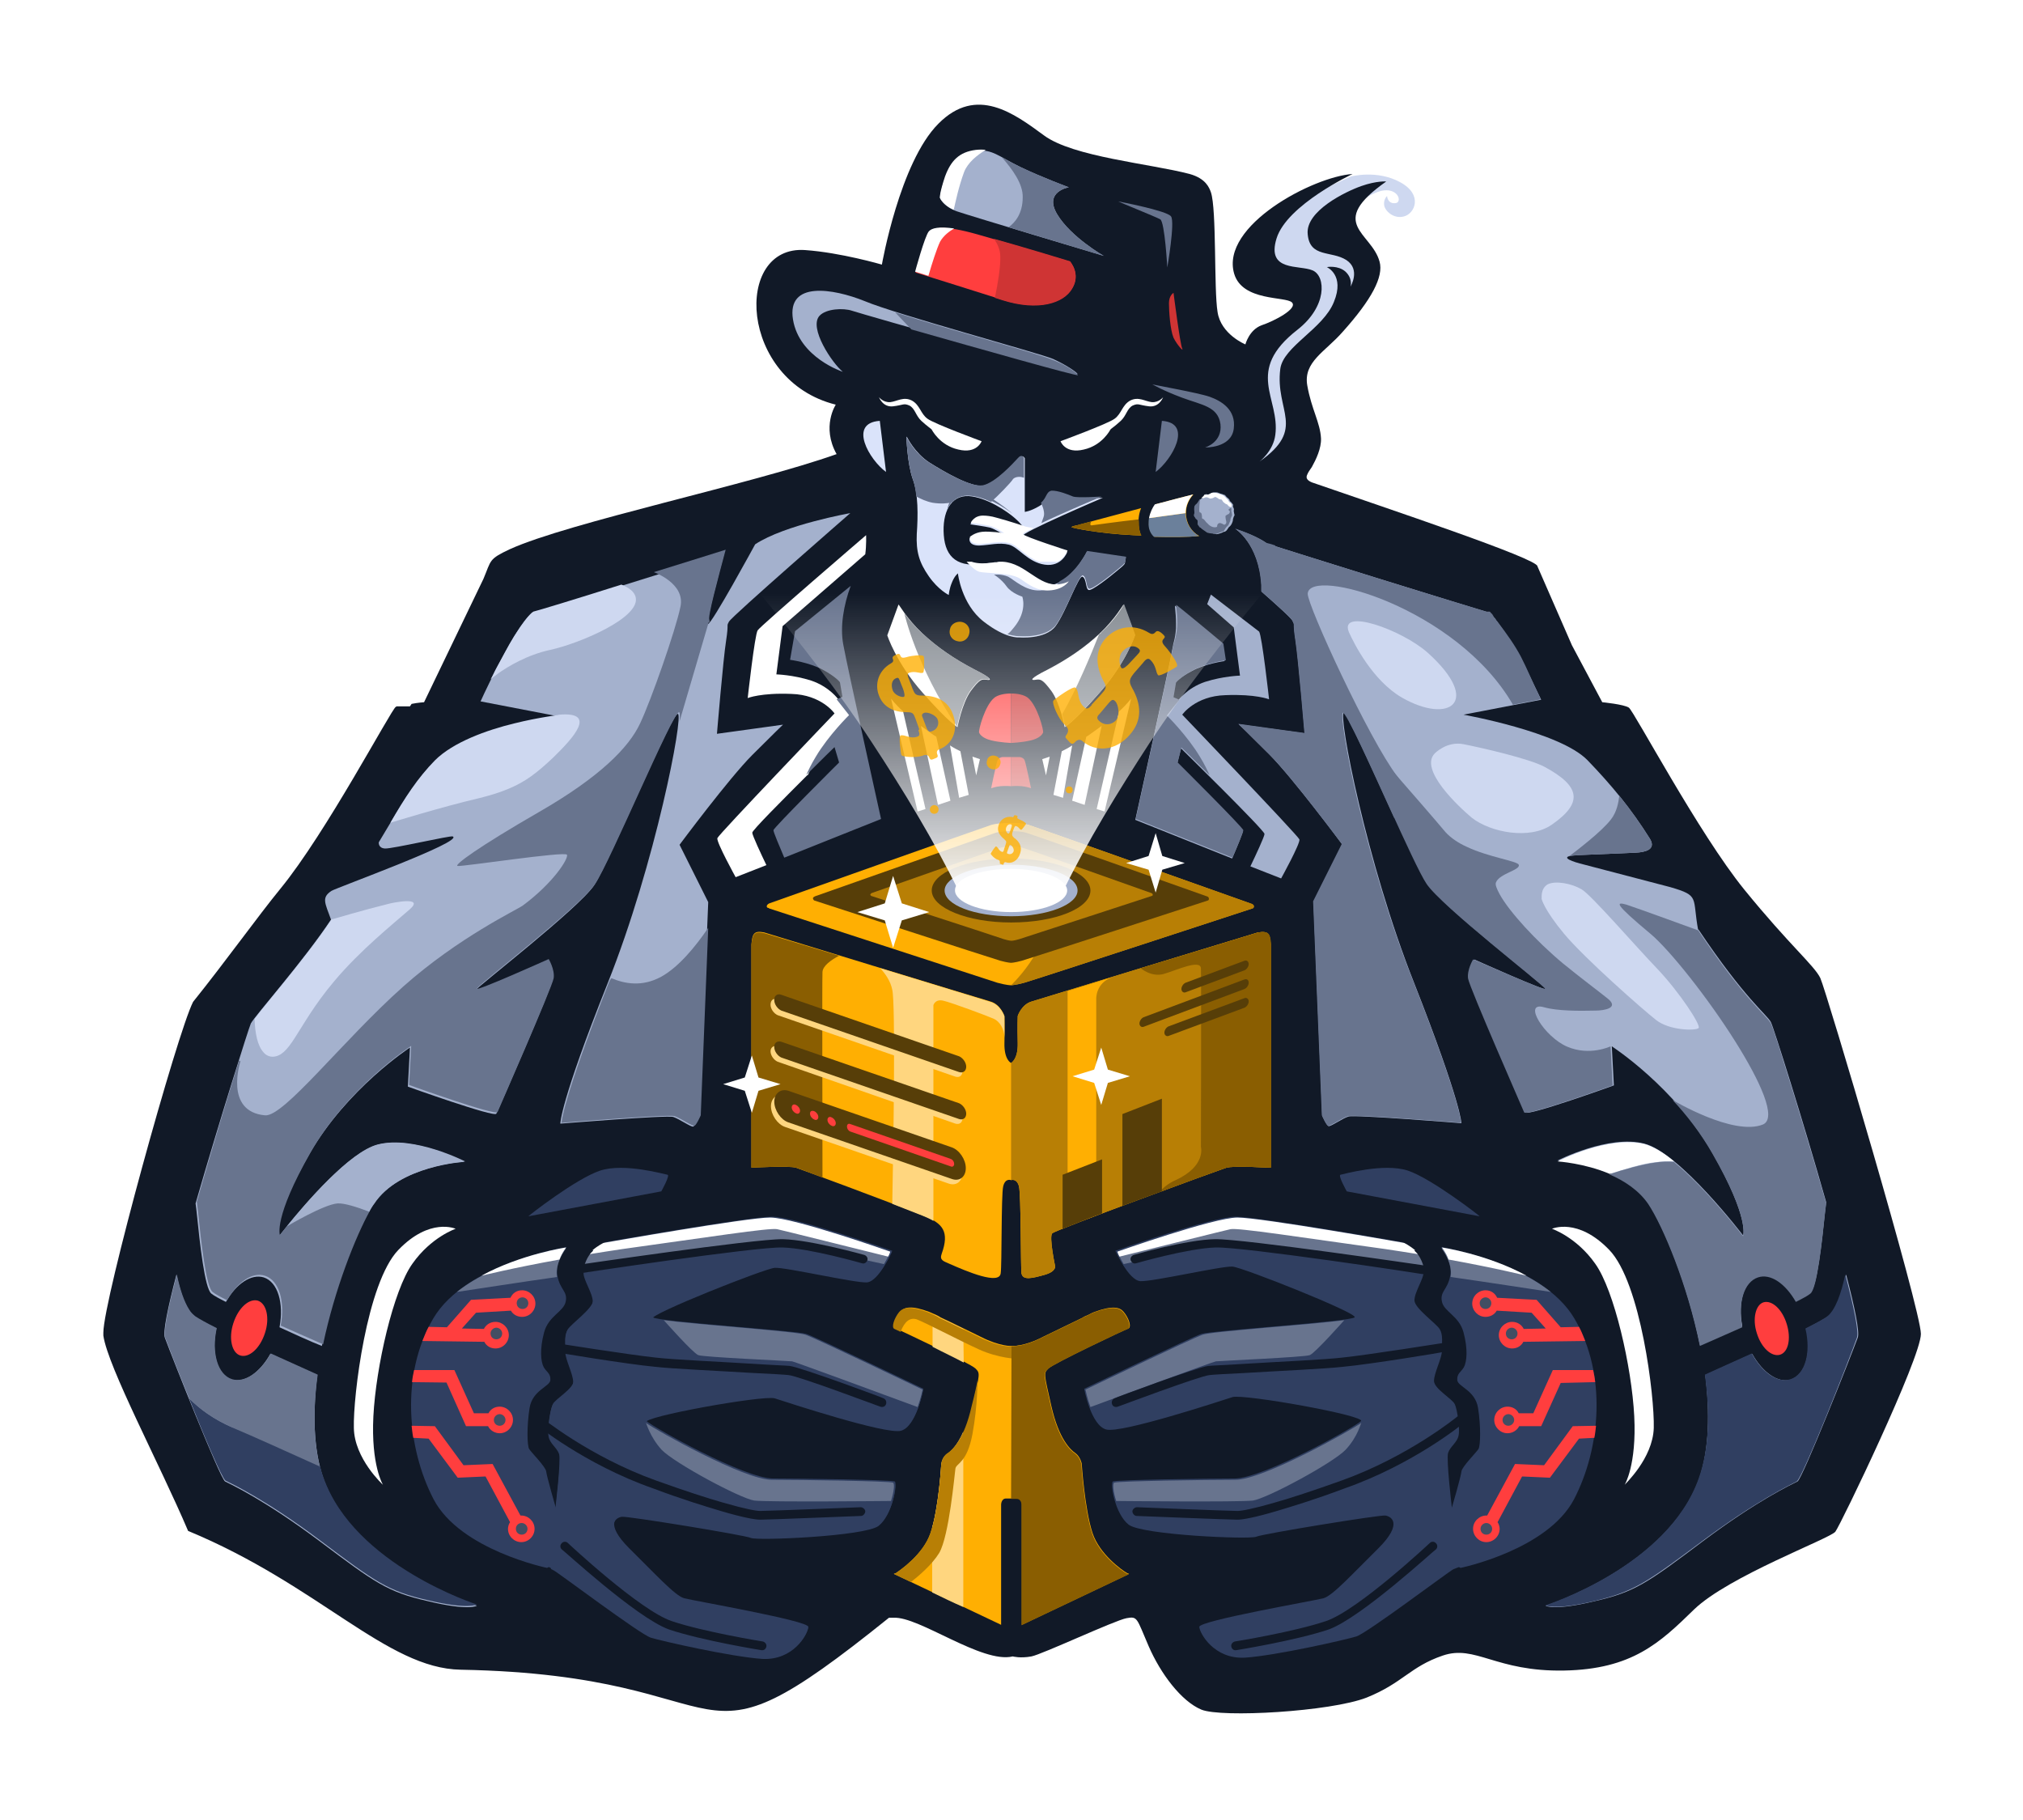 <?xml version="1.0" encoding="UTF-8"?>
<svg width="378px" height="340px" viewBox="0 0 378 340" version="1.1" xmlns="http://www.w3.org/2000/svg" xmlns:xlink="http://www.w3.org/1999/xlink">
    <!-- Generator: Sketch 59.1 (86144) - https://sketch.com -->
    <title>offshore</title>
    <desc>Created with Sketch.</desc>
    <defs>
        <filter x="-10.6%" y="-22.7%" width="121.4%" height="133.2%" filterUnits="objectBoundingBox" id="filter-1">
            <feOffset dx="0" dy="2" in="SourceAlpha" result="shadowOffsetOuter1"></feOffset>
            <feGaussianBlur stdDeviation="10" in="shadowOffsetOuter1" result="shadowBlurOuter1"></feGaussianBlur>
            <feColorMatrix values="0 0 0 0 0   0 0 0 0 0   0 0 0 0 0  0 0 0 0.3 0" type="matrix" in="shadowBlurOuter1" result="shadowMatrixOuter1"></feColorMatrix>
            <feMerge>
                <feMergeNode in="shadowMatrixOuter1"></feMergeNode>
                <feMergeNode in="SourceGraphic"></feMergeNode>
            </feMerge>
        </filter>
        <linearGradient x1="49.967%" y1="1.89478063e-14%" x2="49.967%" y2="100%" id="linearGradient-2">
            <stop stop-color="#FFFFFF" stop-opacity="0" offset="0%"></stop>
            <stop stop-color="#FFFFFF" offset="100%"></stop>
        </linearGradient>
    </defs>
    <g id="Page-1" stroke="none" stroke-width="1" fill="none" fill-rule="evenodd">
        <g id="ProLabs--Homepage" transform="translate(-904, -826)">
            <g id="Group-5-Copy-4" filter="url(#filter-1)" transform="translate(875, 823)">
                <g id="offshore" transform="translate(48, 20)">
                    <g id="Layer_x0020_1">
                        <g id="_2003134607728">
                            <path d="M223.406,18.48 L233.42,13.977 C233.42,13.977 238.311,12.657 242.658,15.064 C246.927,17.393 245.374,20.888 243.356,21.431 C241.416,21.975 239.785,20.422 239.63,19.335 C239.475,18.247 240.174,17.626 240.174,17.626 C240.174,17.626 240.251,19.179 241.804,18.946 C243.279,18.713 241.881,14.909 237.224,17.393 C232.566,19.8 230.47,22.673 232.178,25.624 C233.808,28.497 235.826,30.749 235.826,31.37 C235.826,31.991 235.749,34.787 234.274,36.262 C232.799,37.737 230.005,40.455 229.306,41.697 C228.607,42.94 227.288,44.57 226.201,45.891 C225.114,47.133 223.562,50.084 222.708,52.18 C221.854,54.277 223.562,57.926 222.941,61.886 C222.242,65.846 220.689,70.428 218.671,70.195 C216.653,69.962 214.712,70.195 213.703,69.418 C212.694,68.642 213.626,66.856 214.014,64.759 C214.402,62.663 214.557,62.352 214.712,59.091 C214.79,55.907 215.489,53.19 215.877,51.015 C216.265,48.919 216.731,46.745 217.973,45.114 C219.215,43.483 221.311,42.241 221.854,41.465 C222.397,40.688 223.329,39.834 223.406,39.213 C223.484,38.669 223.872,36.883 223.174,36.495 C222.475,36.107 222.32,36.573 220.379,34.864 C218.438,33.078 216.498,31.525 216.498,29.662 C216.498,27.721 217.041,25.391 217.973,24.459 C218.826,23.372 223.484,18.558 223.406,18.48 L223.406,18.48 Z" id="Path" fill="#CED8F0"></path>
                            <path d="M178.384,111.737 C163.402,111.116 149.74,104.36 144.073,94.809 C151.059,103.661 163.945,110.029 178.384,111.737 Z" id="Path" fill="#111927"></path>
                            <path d="M57.598,112.979 L57.598,112.979 L57.443,112.979 L57.443,112.979 L57.365,112.979 L57.288,112.979 L57.288,112.979 L57.21,112.979 L57.132,112.979 L57.132,112.979 L57.055,112.979 L56.977,112.979 L56.977,112.979 L56.977,112.979 L56.9,112.979 L56.9,112.979 L56.822,112.979 L56.822,112.979 L56.822,112.979 L56.744,112.979 L56.744,112.979 L56.667,112.979 L56.667,112.979 L56.589,112.979 L56.589,112.979 L56.511,112.979 L56.434,112.979 L56.434,112.979 L56.356,112.979 L56.279,112.979 L56.279,112.979 L56.279,112.979 L56.201,112.979 L56.201,112.979 L56.201,112.979 L56.123,112.979 L56.123,112.979 L56.123,112.979 L56.046,112.979 L56.046,112.979 L55.968,112.979 L55.89,112.979 L55.89,112.979 L55.89,112.979 L55.813,112.979 L55.813,112.979 L55.813,112.979 L55.735,112.979 L55.735,112.979 L55.735,112.979 L55.658,112.979 L55.658,112.979 L55.658,112.979 L55.58,112.979 L55.58,112.979 L55.58,112.979 L55.502,112.979 L55.502,112.979 L55.425,112.979 L55.425,112.979 L55.425,112.979 L55.347,112.979 L55.347,112.979 L55.347,112.979 L55.347,112.979 L55.347,112.979 L55.347,112.979 L55.269,112.979 L55.269,112.979 L55.192,112.979 L55.192,112.979 L55.192,112.979 L55.192,112.979 L55.192,112.979 L55.114,112.979 L55.114,112.979 L55.114,112.979 C55.114,112.979 55.037,112.979 55.037,113.057 L55.037,113.057 L55.037,113.057 L54.959,113.057 C54.027,113.678 41.918,136.662 33.379,147.067 C29.187,152.192 23.132,160.656 17.078,168.188 C14.128,173.934 0.311,223.939 0.311,229.996 C0.311,230.074 0.311,230.151 0.311,230.229 L0.311,230.229 C0.311,230.307 0.311,230.384 0.311,230.54 L0.311,230.54 C1.164,236.441 10.868,254.611 16.146,267.035 C40.676,277.207 53.251,292.736 67.068,292.969 C122.26,293.979 107.822,314.866 147.1,283.263 L147.1,283.263 L147.178,283.263 L147.178,283.263 L147.256,283.263 L147.256,283.263 L147.333,283.263 L147.333,283.263 L147.411,283.263 L147.489,283.263 L147.489,283.263 L147.566,283.263 L147.566,283.263 L147.644,283.263 L147.644,283.263 L147.721,283.263 L147.721,283.263 L147.799,283.263 L147.799,283.263 L147.877,283.263 L147.877,283.263 L147.954,283.263 L147.954,283.263 C152.689,282.953 164.489,291.882 170.233,290.485 C170.233,290.485 171.63,290.873 173.726,290.485 C175.744,290.096 189.329,283.729 191.502,283.341 C193.598,282.953 193.365,283.341 195.616,288.543 C197.868,293.746 201.749,298.871 205.475,300.424 C209.201,301.977 229.616,300.812 236.37,298.172 C243.123,295.454 244.443,292.426 250.575,290.329 C256.708,288.233 260.434,293.358 273.242,293.125 C285.973,292.892 291.174,287.922 297.539,281.71 C303.982,275.498 322.845,268.51 323.932,267.19 C324.941,265.87 339.922,234.733 339.922,230.229 C339.922,225.725 322.224,166.091 321.137,163.762 C320.05,161.432 315.393,157.627 306.932,147.222 C298.47,136.817 286.283,113.833 285.352,113.212 C284.42,112.591 280.384,112.203 280.384,112.203 L274.717,101.565 L268.274,86.811 C268.429,85.414 240.484,76.096 226.123,71.126 C225.192,70.738 224.959,70.272 225.269,69.651 L225.269,69.651 L225.269,69.651 C225.425,69.263 225.735,68.797 226.123,68.253 C226.9,66.856 227.909,64.759 227.831,62.896 C227.676,59.945 226.046,57.46 225.269,53.034 C224.493,48.608 228.607,46.745 231.868,43.017 C237.301,36.961 239.553,32.69 238.776,29.895 C237.301,24.382 228.763,22.829 240.018,14.909 C240.018,14.909 238.233,14.753 235.361,15.763 C232.489,16.772 224.881,20.422 225.347,24.77 C225.735,29.196 229.772,27.798 232.566,29.584 C235.283,31.37 233.342,34.554 233.342,34.554 C233.342,34.554 233.808,33.078 232.411,31.758 C231.014,30.516 228.918,30.904 228.918,30.904 C228.918,30.904 232.333,32.38 230.237,37.427 C228.219,42.474 220.767,45.735 220.224,49.928 C219.215,57.848 225.192,61.032 216.342,67.244 C216.342,67.244 218.904,65.303 219.292,62.274 C220.224,55.364 213.47,50.394 223.406,42.629 C228.995,38.281 228.763,32.613 226.279,31.525 C223.795,30.438 217.584,31.836 219.525,25.546 C221.466,19.257 233.731,13.511 233.731,13.511 C226.434,13.977 208.968,23.139 211.607,32.147 C213.16,37.349 221.233,36.34 222.397,37.504 C223.562,38.669 219.059,40.999 216.731,41.775 C214.402,42.629 213.703,45.347 213.703,45.347 C213.703,45.347 209.123,43.483 208.502,39.29 C207.804,35.097 208.347,20.111 207.26,16.927 C206.95,16.073 206.329,14.365 203.301,13.511 C195.927,11.57 181.489,10.327 176.055,6.29 C170.543,2.252 163.479,-3.106 156.338,4.115 C149.119,11.337 145.781,30.438 145.781,30.438 C145.781,30.438 138.096,28.187 131.42,27.721 C117.991,26.789 119.078,52.102 137.164,56.606 C137.164,56.606 134.447,60.721 137.32,65.846 C121.639,71.437 87.329,78.581 76.228,83.628 C72.269,85.491 72.813,85.647 71.338,89.141 L60.237,112.203 C60.237,112.203 59.073,112.28 57.909,112.513 L57.598,112.979 Z" id="Path" fill="#111927"></path>
                            <path d="M79.721,208.254 L104.562,203.595 C104.562,203.595 106.269,200.567 105.726,200.489 C105.183,200.412 97.653,198.238 93.151,199.713 C88.648,201.188 79.721,208.177 79.721,208.254 L79.721,208.254 Z" id="Path" fill="#303F61"></path>
                            <path d="M52.553,258.416 C52.553,258.416 50.301,254.766 50.767,245.604 C51.233,236.441 54.493,222.076 58.064,217.106 C61.557,212.137 66.137,210.584 66.137,210.584 C66.137,210.584 61.324,208.41 55.425,214.544 C49.525,220.678 46.963,241.954 47.119,247.778 C47.196,253.524 52.553,258.416 52.553,258.416 L52.553,258.416 Z" id="Path" fill="#FFFFFF"></path>
                            <path d="M131.808,125.869 C127.306,130.373 121.484,136.196 121.562,136.584 C121.562,137.05 123.192,140.545 124.201,142.641 L118.457,144.893 C118.457,144.893 114.808,138.293 115.041,137.594 C115.352,136.817 136.932,114.299 136.932,114.299 C136.932,114.299 134.525,110.805 128.858,110.65 C123.192,110.417 120.708,111.426 120.708,111.426 C120.708,111.426 122.027,99.546 122.571,98.769 C123.037,97.993 142.831,80.988 142.831,80.988 C142.831,80.988 142.909,82.851 142.676,84.56 L127.228,97.993 L126.064,107 C126.064,107 129.169,107.078 132.584,108.165 C136,109.33 137.63,111.659 137.63,111.659 L139.959,114.61 C139.959,114.61 136.155,118.337 133.749,122.375 C132.895,123.772 132.352,124.937 131.963,125.791 L131.808,125.869 Z" id="Path" fill="#FFFFFF"></path>
                            <path d="M137.785,123.462 C137.785,123.462 125.521,135.653 125.521,136.119 C125.521,136.507 126.685,139.224 127.539,141.243 L145.626,134.022 C145.626,134.022 139.416,106.068 138.562,101.409 C137.941,98.071 138.639,94.033 139.959,90.461 L129.557,98.925 L128.626,104.282 C128.626,104.282 132.196,104.748 134.758,106.146 C137.32,107.544 137.941,108.476 137.941,108.476 L138.406,111.193 L137.32,111.659 L139.648,114.61 C139.648,114.61 135.845,118.337 133.438,122.375 C132.584,123.772 132.041,124.937 131.653,125.791 C134.525,122.918 136.932,120.589 136.932,120.589 L137.785,123.462 L137.785,123.462 Z" id="Path" fill="#68748E"></path>
                            <path d="M257.484,208.254 L232.644,203.595 C232.644,203.595 230.936,200.567 231.479,200.489 C231.945,200.412 239.553,198.238 244.055,199.713 C248.479,201.188 257.484,208.177 257.484,208.254 L257.484,208.254 Z" id="Path" fill="#303F61"></path>
                            <path d="M284.575,258.416 C284.575,258.416 286.826,254.766 286.361,245.604 C285.895,236.441 282.635,222.076 279.064,217.106 C275.571,212.137 270.991,210.584 270.991,210.584 C270.991,210.584 275.804,208.41 281.703,214.544 C287.603,220.678 290.164,241.954 290.009,247.778 C289.854,253.524 284.498,258.416 284.575,258.416 L284.575,258.416 Z" id="Path" fill="#FFFFFF"></path>
                            <path d="M200.196,101.565 C199.342,106.301 193.132,134.177 193.132,134.177 L211.219,141.399 C212.073,139.457 213.237,136.584 213.237,136.274 C213.237,135.808 200.973,123.617 200.973,123.617 L201.671,120.822 C201.671,120.822 217.274,136.119 217.274,136.817 C217.274,137.283 215.644,140.777 214.635,142.874 L220.379,145.126 C220.379,145.126 224.027,138.526 223.795,137.827 C223.484,137.05 201.904,114.532 201.904,114.532 C201.904,114.532 204.311,111.038 209.977,110.883 C215.644,110.65 218.128,111.659 218.128,111.659 C218.128,111.659 216.808,99.779 216.265,99.002 L207.26,92.092 L206.562,93.878 L211.53,98.226 L212.694,107.233 C212.694,107.233 209.589,107.311 206.174,108.398 C202.758,109.563 201.128,111.892 201.128,111.892 L200.041,111.426 L200.507,108.708 C200.507,108.708 201.128,107.699 203.689,106.379 C206.251,104.981 209.822,104.515 209.822,104.515 L209.356,101.409 C206.795,99.313 200.662,94.266 200.584,94.188 C200.429,94.11 200.74,95.275 200.74,97.527 C200.817,99.779 200.119,101.565 200.196,101.565 L200.196,101.565 Z" id="Path" fill="#A4B1CD"></path>
                            <path d="M201.05,123.462 C201.05,123.462 213.315,135.653 213.315,136.119 C213.315,136.507 212.151,139.224 211.297,141.243 L193.21,134.022 C193.21,134.022 199.42,106.068 200.274,101.409 C200.274,101.409 200.973,99.546 200.973,97.372 C200.973,95.12 200.662,93.955 200.817,94.033 C200.973,94.11 207.027,99.08 209.589,101.254 L210.055,104.36 C210.055,104.36 206.484,104.826 203.922,106.224 C201.361,107.621 200.74,108.553 200.74,108.553 L200.274,111.271 L201.361,111.737 L199.032,114.687 C199.032,114.687 202.836,118.415 205.242,122.452 C206.096,123.85 206.639,125.015 207.027,125.869 C204.155,122.996 201.749,120.666 201.749,120.666 L201.05,123.462 L201.05,123.462 Z" id="Path" fill="#68748E"></path>
                            <path d="M29.187,224.017 C27.557,223.551 25.539,225.337 24.607,228.21 C23.676,231.006 24.297,233.801 25.927,234.267 C27.557,234.733 29.575,232.947 30.507,230.074 C31.438,227.278 30.817,224.561 29.187,224.017 Z" id="Path" fill="#FF3E3E"></path>
                            <path d="M310.502,224.328 C312.055,223.862 313.995,225.57 314.849,228.365 C315.703,231.083 315.16,233.646 313.607,234.111 C312.055,234.577 310.114,232.869 309.26,230.074 C308.406,227.434 309.027,224.794 310.502,224.328 Z" id="Path" fill="#FF3E3E"></path>
                            <path d="M253.913,273.945 C253.913,273.945 270.137,270.606 275.105,261.133 C280.073,251.582 281.315,237.839 275.183,227.356 C269.05,216.951 250.265,214 250.265,214 C250.265,214 252.438,216.718 251.973,219.358 C251.507,221.998 250.032,222.231 250.42,224.172 C250.808,226.114 253.603,226.812 254.457,229.918 C255.311,233.102 255.078,235.432 254.534,236.441 C253.991,237.373 253.215,237.606 253.292,238.848 C253.37,240.09 256.63,240.712 257.174,244.051 C257.717,247.467 257.639,251.117 257.251,251.738 C256.863,252.359 254.146,255.077 254.068,255.931 C253.991,256.863 252.283,262.686 252.283,262.686 C252.283,262.686 251.196,253.601 251.584,252.437 C251.973,251.272 253.292,250.495 253.525,249.253 C253.836,248.088 253.292,244.283 252.826,243.352 C252.361,242.342 248.945,240.479 248.945,239.003 C248.945,237.528 250.42,234.81 250.42,233.413 C250.42,231.937 250.653,230.384 250.032,229.375 C249.489,228.365 245.374,225.492 245.297,224.017 C245.219,222.542 247.082,219.824 247.005,218.659 C246.927,217.495 246.151,215.398 245.064,214.466 C243.977,213.612 242.968,213.069 242.968,213.069 C242.968,213.069 216.187,208.332 211.84,208.332 C207.493,208.332 189.406,214.699 189.406,214.699 C189.406,214.699 191.89,220.212 194.064,220.368 C196.237,220.523 209.356,217.495 211.297,217.65 C213.237,217.805 234.74,226.347 234.119,227.123 C233.653,227.9 207.338,229.608 205.475,230.229 C203.612,230.85 183.584,240.479 183.584,240.479 C183.584,240.479 184.826,247.312 187.699,248.088 C190.493,248.865 209.123,242.73 211.297,242.032 C213.47,241.41 236.447,245.526 235.283,246.535 C234.119,247.622 217.041,257.251 211.607,257.251 C206.251,257.251 189.562,257.484 188.941,257.794 C188.397,258.183 189.329,263.851 191.89,265.87 C194.452,267.811 214.557,268.665 215.721,268.122 C216.886,267.578 238.854,264.006 239.863,264.162 C240.872,264.317 243.279,265.559 238.543,270.296 C233.731,275.032 230.005,279.148 228.297,279.614 C226.589,280.08 205.009,283.807 205.087,284.972 C205.164,286.136 207.804,291.028 213.626,290.718 C219.447,290.329 232.411,287.379 234.429,286.757 C236.447,286.136 251.662,274.644 252.594,274.178 C253.603,273.79 253.603,273.79 253.603,273.79 L253.913,273.945 Z" id="Path" fill="#303F61"></path>
                            <path d="M270.758,222.386 C266.566,221.765 259.658,220.678 252.05,219.591 L252.05,219.591 C252.516,216.951 250.342,214.233 250.342,214.233 C250.342,214.233 262.918,216.097 270.758,222.386 L270.758,222.386 Z" id="Path" fill="#68748E"></path>
                            <path d="M251.662,216.33 C251.196,215.01 250.42,214.078 250.42,214.078 C250.42,214.078 258.881,215.32 266.256,219.358 C266.178,219.358 260.667,217.96 251.662,216.33 Z" id="Path" fill="#FFFFFF"></path>
                            <path d="M245.297,214.699 C246.384,215.553 247.082,217.495 247.237,218.737 C230.005,216.097 211.064,213.302 209.977,213.379 C208.192,213.457 195.772,216.097 190.959,217.184 C190.26,216.019 189.795,214.932 189.795,214.932 C189.795,214.932 207.804,208.565 212.228,208.565 C216.575,208.565 243.356,213.302 243.356,213.302 C243.356,213.302 244.288,213.845 245.297,214.699 L245.297,214.699 Z" id="Path" fill="#68748E"></path>
                            <path d="M245.297,214.699 C245.53,214.932 245.685,215.087 245.918,215.32 C243.977,215.01 242.037,214.699 239.941,214.389 C224.183,212.214 212.306,210.351 210.909,210.661 C209.822,210.894 197.402,214 190.183,215.786 C189.872,215.243 189.795,214.855 189.795,214.855 C189.795,214.855 207.804,208.487 212.228,208.487 C216.575,208.487 243.356,213.224 243.356,213.224 C243.356,213.224 244.365,213.69 245.452,214.622 L245.297,214.622 L245.297,214.699 Z" id="Path" fill="#FFFFFF"></path>
                            <path d="M208.192,235.354 C208.658,235.276 224.804,234.577 225.735,234.189 C226.744,233.801 232.178,227.667 232.178,227.667 C225.658,228.521 207.26,229.763 205.708,230.384 C203.845,231.006 183.817,240.634 183.817,240.634 C183.817,240.634 184.128,242.187 184.749,243.895 C191.037,241.566 207.648,235.432 208.192,235.354 L208.192,235.354 Z" id="Path" fill="#68748E"></path>
                            <path d="M235.361,246.846 C233.42,248.244 217.041,257.484 211.84,257.484 C206.484,257.484 189.795,257.717 189.174,258.027 C188.863,258.26 189.018,259.736 189.562,261.444 C189.562,261.444 212.461,261.677 215.1,261.366 C217.74,260.978 230.005,254.378 232.411,251.893 C234.74,249.408 235.283,246.846 235.361,246.846 L235.361,246.846 Z" id="Path" fill="#68748E"></path>
                            <path d="M83.215,273.945 C83.215,273.945 66.991,270.606 62.023,261.133 C57.055,251.582 55.813,237.839 61.945,227.356 C68.078,216.951 86.863,214 86.863,214 C86.863,214 84.689,216.718 85.155,219.358 C85.621,221.998 87.096,222.231 86.708,224.172 C86.32,226.114 83.525,226.812 82.671,229.918 C81.817,233.102 82.05,235.432 82.594,236.441 C83.137,237.373 83.913,237.606 83.836,238.848 C83.758,240.09 80.498,240.712 79.954,244.051 C79.411,247.467 79.489,251.117 79.877,251.738 C80.265,252.359 82.982,255.077 83.059,255.931 C83.137,256.785 84.845,262.686 84.845,262.686 C84.845,262.686 85.932,253.601 85.543,252.437 C85.155,251.272 83.836,250.495 83.603,249.253 C83.292,248.088 83.836,244.283 84.301,243.352 C84.767,242.342 88.183,240.479 88.183,239.003 C88.183,237.528 86.708,234.81 86.708,233.413 C86.708,231.937 86.475,230.384 87.096,229.375 C87.717,228.365 91.753,225.492 91.831,224.017 C91.909,222.542 90.046,219.824 90.123,218.659 C90.201,217.495 90.977,215.398 92.064,214.466 C93.151,213.612 94.16,213.069 94.16,213.069 C94.16,213.069 120.941,208.332 125.288,208.332 C129.635,208.332 147.721,214.699 147.721,214.699 C147.721,214.699 145.237,220.212 143.064,220.368 C140.89,220.523 127.772,217.495 125.831,217.65 C123.89,217.805 102.388,226.347 103.009,227.123 C103.475,227.9 129.79,229.608 131.653,230.229 C133.516,230.85 153.543,240.479 153.543,240.479 C153.543,240.479 152.301,247.312 149.429,248.088 C146.635,248.865 128.005,242.73 125.831,242.032 C123.658,241.41 100.68,245.526 101.845,246.535 C103.009,247.622 120.087,257.251 125.521,257.251 C130.877,257.251 147.566,257.484 148.187,257.794 C148.731,258.183 147.799,263.851 145.237,265.87 C142.676,267.811 122.571,268.665 121.406,268.122 C120.242,267.578 98.274,264.006 97.265,264.162 C96.256,264.317 93.849,265.559 98.584,270.296 C103.397,275.032 107.123,279.148 108.831,279.614 C110.539,280.08 132.119,283.807 132.041,284.972 C131.963,286.136 129.324,291.028 123.502,290.718 C117.68,290.329 104.717,287.379 102.699,286.757 C100.68,286.136 85.466,274.644 84.534,274.178 C83.525,273.79 83.525,273.79 83.525,273.79 L83.215,273.945 Z" id="Path" fill="#303F61"></path>
                            <path d="M84.767,262.919 C84.767,262.919 85.854,253.834 85.466,252.67 C85.078,251.505 83.758,250.728 83.525,249.486 C83.215,248.321 83.758,244.516 84.224,243.585 C84.689,242.575 88.105,240.712 88.105,239.236 C88.105,237.761 86.63,235.043 86.63,233.646 C86.63,232.17 86.397,230.617 87.018,229.608 C87.639,228.598 91.676,225.725 91.753,224.25 C91.831,222.775 89.968,220.057 90.046,218.892 C90.123,217.728 90.9,215.631 91.986,214.699 C93.073,213.845 94.082,213.302 94.082,213.302 C94.082,213.302 120.863,208.565 125.21,208.565 C129.557,208.565 147.644,214.932 147.644,214.932 C147.644,214.932 145.16,220.445 142.986,220.601 C140.813,220.756 127.694,217.728 125.753,217.883 C123.813,218.038 102.311,226.58 102.932,227.356 C103.397,228.133 129.712,229.841 131.575,230.462 C133.438,231.083 153.466,240.712 153.466,240.712 C153.466,240.712 152.224,247.545 149.352,248.321 C146.557,249.098 127.927,242.963 125.753,242.265 C123.58,241.643 100.603,245.759 101.767,246.768 C102.932,247.855 120.009,257.484 125.443,257.484 C130.799,257.484 147.489,257.717 148.11,258.027 C148.653,258.416 147.721,264.084 145.16,266.103 C142.598,268.044 122.493,268.898 121.329,268.355 C120.164,267.811 98.196,264.239 97.187,264.395 C96.178,264.55 93.772,265.792 98.507,270.529 C103.32,275.265 107.046,279.381 108.753,279.847 C110.461,280.313 132.041,284.04 131.963,285.204 C131.886,286.369 129.247,291.261 123.425,290.95 C117.603,290.562 104.639,287.612 102.621,286.99 C100.603,286.369 85.388,274.877 84.457,274.411 L83.991,274.178 L83.991,274.178 C80.653,267.035 85,262.919 85,262.919 L84.767,262.919 Z" id="Path" fill="#303F61"></path>
                            <path d="M66.37,222.386 C70.562,221.765 77.47,220.678 85.078,219.591 L85.078,219.591 C84.612,216.951 86.785,214.233 86.785,214.233 C86.785,214.233 74.288,216.097 66.37,222.386 L66.37,222.386 Z" id="Path" fill="#68748E"></path>
                            <path d="M85.543,216.33 C86.009,215.01 86.785,214.078 86.785,214.078 C86.785,214.078 78.324,215.32 70.95,219.358 C70.95,219.358 76.539,217.96 85.543,216.33 Z" id="Path" fill="#FFFFFF"></path>
                            <path d="M91.831,214.699 C90.744,215.553 90.046,217.495 89.89,218.737 C107.123,216.097 126.064,213.302 127.151,213.379 C128.936,213.457 141.356,216.097 146.169,217.184 C146.868,216.019 147.333,214.932 147.333,214.932 C147.333,214.932 129.324,208.565 124.9,208.565 C120.553,208.565 93.772,213.302 93.772,213.302 C93.772,213.302 92.918,213.845 91.831,214.699 L91.831,214.699 Z" id="Path" fill="#68748E"></path>
                            <path d="M91.831,214.699 C91.598,214.932 91.443,215.087 91.21,215.32 C93.151,215.01 95.091,214.699 97.187,214.389 C112.945,212.214 124.822,210.351 126.219,210.661 C127.306,210.894 139.726,214 146.945,215.786 C147.256,215.243 147.333,214.855 147.333,214.855 C147.333,214.855 129.324,208.487 124.9,208.487 C120.553,208.487 93.772,213.224 93.772,213.224 C93.772,213.224 92.763,213.69 91.676,214.622 L91.831,214.622 L91.831,214.699 Z" id="Path" fill="#FFFFFF"></path>
                            <path d="M129.014,235.354 C128.548,235.276 112.402,234.577 111.47,234.189 C110.461,233.801 105.027,227.667 105.027,227.667 C111.548,228.521 129.945,229.763 131.498,230.384 C133.361,231.006 153.388,240.634 153.388,240.634 C153.388,240.634 153.078,242.187 152.457,243.895 C146.169,241.566 129.479,235.432 129.014,235.354 L129.014,235.354 Z" id="Path" fill="#68748E"></path>
                            <path d="M101.689,246.846 C103.63,248.244 120.009,257.484 125.21,257.484 C130.566,257.484 147.256,257.717 147.877,258.027 C148.187,258.26 148.032,259.736 147.489,261.444 C147.489,261.444 124.589,261.677 121.95,261.366 C119.311,260.978 107.046,254.378 104.639,251.893 C102.388,249.408 101.767,246.846 101.689,246.846 L101.689,246.846 Z" id="Path" fill="#68748E"></path>
                            <path d="M58.219,249.641 C58.064,248.865 57.986,248.088 57.909,247.389 L62.256,247.467 L67.612,254.766 L73.046,254.533 L78.247,264.162 C78.324,264.162 78.324,264.162 78.402,264.162 C79.721,264.162 80.886,265.249 80.886,266.646 C80.886,267.966 79.799,269.131 78.402,269.131 C77.082,269.131 75.918,268.044 75.918,266.646 C75.918,266.258 76.073,265.715 76.306,265.404 L71.726,256.863 L66.525,257.096 L61.091,249.797 L58.219,249.641 L58.219,249.641 Z M57.986,239.236 C58.064,238.46 58.219,237.683 58.374,236.984 L65.904,236.984 L69.553,245.06 L72.269,245.06 C72.658,244.283 73.434,243.818 74.365,243.818 C75.685,243.818 76.849,244.905 76.849,246.302 C76.849,247.622 75.763,248.787 74.365,248.787 C73.434,248.787 72.58,248.244 72.192,247.467 L68.078,247.467 L64.429,239.314 L57.986,239.236 L57.986,239.236 Z M60.082,231.161 C60.393,230.384 60.703,229.608 61.091,228.909 L64.507,228.987 L69.009,223.862 L76.384,223.474 C76.772,222.619 77.548,222.076 78.557,222.076 C79.877,222.076 81.041,223.163 81.041,224.561 C81.041,225.881 79.954,227.045 78.557,227.045 C77.626,227.045 76.849,226.58 76.461,225.881 L69.941,226.269 L67.301,229.22 L71.416,229.297 C71.804,228.521 72.58,227.977 73.589,227.977 C74.909,227.977 76.073,229.064 76.073,230.462 C76.073,231.782 74.986,232.947 73.589,232.947 C72.658,232.947 71.881,232.481 71.493,231.704 L59.927,231.549 L60.082,231.161 Z" id="Shape" fill="#FF3E3E"></path>
                            <path d="M78.635,223.396 C79.178,223.396 79.721,223.862 79.721,224.483 C79.721,225.104 79.256,225.57 78.635,225.57 C78.014,225.57 77.548,225.104 77.548,224.483 C77.548,223.862 78.014,223.396 78.635,223.396 Z" id="Path" fill="#424E63"></path>
                            <path d="M73.744,229.064 C74.288,229.064 74.831,229.53 74.831,230.151 C74.831,230.773 74.365,231.238 73.744,231.238 C73.123,231.238 72.658,230.773 72.658,230.151 C72.658,229.53 73.201,229.064 73.744,229.064 Z" id="Path" fill="#424E63"></path>
                            <path d="M78.479,265.559 C79.023,265.559 79.566,266.025 79.566,266.646 C79.566,267.268 79.1,267.733 78.479,267.733 C77.858,267.733 77.393,267.268 77.393,266.646 C77.393,266.025 77.858,265.559 78.479,265.559 Z" id="Path" fill="#424E63" fill-rule="nonzero"></path>
                            <path d="M74.365,245.215 C74.909,245.215 75.452,245.681 75.452,246.302 C75.452,246.924 74.986,247.389 74.365,247.389 C73.744,247.389 73.279,246.924 73.279,246.302 C73.279,245.681 73.822,245.215 74.365,245.215 Z" id="Path" fill="#424E63"></path>
                            <path d="M278.909,249.641 C279.064,248.865 279.142,248.088 279.219,247.389 L274.872,247.467 L269.516,254.766 L264.082,254.533 L258.881,264.162 C258.804,264.162 258.804,264.162 258.726,264.162 C257.406,264.162 256.242,265.249 256.242,266.646 C256.242,267.966 257.329,269.131 258.726,269.131 C260.046,269.131 261.21,268.044 261.21,266.646 C261.21,266.258 261.055,265.715 260.822,265.404 L265.402,256.863 L270.603,257.096 L276.037,249.797 L278.909,249.641 L278.909,249.641 Z M279.064,239.236 C278.986,238.46 278.831,237.683 278.676,236.984 L271.146,236.984 L267.498,245.06 L264.781,245.06 C264.393,244.283 263.616,243.818 262.685,243.818 C261.365,243.818 260.201,244.905 260.201,246.302 C260.201,247.622 261.288,248.787 262.685,248.787 C263.616,248.787 264.47,248.244 264.858,247.467 L268.973,247.467 L272.621,239.392 L279.064,239.236 L279.064,239.236 Z M277.046,231.161 C276.735,230.384 276.425,229.608 276.037,228.909 L272.621,228.987 L268.119,223.862 L260.744,223.474 C260.356,222.619 259.58,222.076 258.571,222.076 C257.251,222.076 256.087,223.163 256.087,224.561 C256.087,225.881 257.174,227.045 258.571,227.045 C259.502,227.045 260.279,226.58 260.667,225.881 L267.187,226.269 L269.826,229.22 L265.712,229.297 C265.324,228.521 264.548,227.977 263.539,227.977 C262.219,227.977 261.055,229.064 261.055,230.462 C261.055,231.782 262.142,232.947 263.539,232.947 C264.47,232.947 265.247,232.481 265.635,231.704 L277.201,231.549 L277.046,231.161 Z" id="Shape" fill="#FF3E3E"></path>
                            <path d="M258.571,223.396 C258.027,223.396 257.484,223.862 257.484,224.483 C257.484,225.104 257.95,225.57 258.571,225.57 C259.192,225.57 259.658,225.104 259.658,224.483 C259.658,223.862 259.114,223.396 258.571,223.396 Z" id="Path" fill="#424E63"></path>
                            <path d="M263.461,229.064 C262.918,229.064 262.374,229.53 262.374,230.151 C262.374,230.773 262.84,231.238 263.461,231.238 C264.082,231.238 264.548,230.773 264.548,230.151 C264.548,229.53 264.005,229.064 263.461,229.064 Z" id="Path" fill="#424E63"></path>
                            <path d="M258.726,265.559 C258.183,265.559 257.639,266.025 257.639,266.646 C257.639,267.268 258.105,267.733 258.726,267.733 C259.347,267.733 259.813,267.268 259.813,266.646 C259.813,266.025 259.269,265.559 258.726,265.559 Z" id="Path" fill="#424E63" fill-rule="nonzero"></path>
                            <path d="M262.84,245.215 C262.297,245.215 261.753,245.681 261.753,246.302 C261.753,246.924 262.219,247.389 262.84,247.389 C263.384,247.389 263.927,246.924 263.927,246.302 C263.927,245.681 263.384,245.215 262.84,245.215 Z" id="Path" fill="#424E63"></path>
                            <path d="M148.886,93.955 L146.79,99.701 C146.79,99.701 148.42,104.826 153.388,110.417 C158.356,116.085 159.909,116.862 159.909,116.862 C159.909,116.862 160.763,112.358 162.393,110.106 C164.023,107.932 164.411,107.854 165.342,108.01 C166.274,108.165 166.584,107.854 163.014,106.068 C159.443,104.205 156.105,101.953 153.311,99.313 C150.361,96.518 148.963,93.878 148.886,93.955 L148.886,93.955 Z" id="Path" fill="#FFFFFF"></path>
                            <path d="M153.932,132.158 L149.74,113.911 C148.187,112.513 147.489,111.504 147.489,111.504 L152.457,132.624 L153.932,132.158 L153.932,132.158 Z" id="Path" fill="#FFFFFF"></path>
                            <path d="M153.078,116.629 L156.26,131.382 L158.589,130.605 L155.95,118.648 C155.795,118.57 155.717,118.492 155.562,118.415 C154.63,117.793 153.854,117.172 153.078,116.629 L153.078,116.629 Z" id="Path" fill="#FFFFFF"></path>
                            <path d="M158.511,120.278 L160.219,130.062 L162.005,129.518 L160.452,121.365 C159.831,121.055 159.21,120.744 158.511,120.278 Z" id="Path" fill="#FFFFFF"></path>
                            <path d="M162.703,122.375 L163.402,125.869 L164.1,122.841 C164.1,122.841 163.635,122.685 162.703,122.375 Z" id="Path" fill="#FFFFFF"></path>
                            <path d="M162.936,105.991 C159.365,104.127 156.027,101.875 153.233,99.235 C151.836,97.915 150.671,96.595 149.973,95.586 C149.973,95.586 152.224,105.603 159.831,116.784 C159.831,116.784 160.685,112.28 162.315,110.029 C163.945,107.854 164.333,107.777 165.265,107.932 C166.196,108.087 166.507,107.777 162.936,105.991 L162.936,105.991 Z" id="Path" fill="#868C93"></path>
                            <path d="M169.922,119.812 L169.922,110.572 C168.758,110.572 167.516,110.805 166.817,111.349 C165.032,112.746 163.79,117.483 163.945,117.871 C164.1,118.259 164.644,118.958 166.274,119.346 C167.904,119.735 169.922,119.812 169.922,119.812 Z" id="Path" fill="#FF3E3E"></path>
                            <path d="M169.922,122.452 L168.292,122.452 C168.292,122.452 167.516,122.53 167.361,123.151 C167.128,123.772 166.196,128.276 166.196,128.276 C166.196,128.276 167.05,127.965 167.982,127.888 C168.913,127.81 169.922,127.888 169.922,127.888 L169.922,122.452 L169.922,122.452 Z" id="Path" fill="#FF3E3E"></path>
                            <path d="M190.959,93.955 L193.055,99.701 C193.055,99.701 191.425,104.826 186.457,110.417 C181.489,116.085 179.936,116.862 179.936,116.862 C179.936,116.862 179.082,112.358 177.452,110.106 C175.822,107.932 175.434,107.854 174.502,108.01 C173.571,108.165 173.26,107.854 176.831,106.068 C180.402,104.205 183.74,101.953 186.534,99.313 C189.484,96.518 190.881,93.878 190.959,93.955 L190.959,93.955 Z" id="Path" fill="#FFFFFF"></path>
                            <path d="M185.913,132.158 L190.105,113.911 C191.658,112.513 192.356,111.504 192.356,111.504 L187.388,132.624 L185.913,132.158 L185.913,132.158 Z" id="Path" fill="#FFFFFF"></path>
                            <path d="M186.845,116.629 L183.662,131.382 L181.333,130.605 L183.973,118.648 C184.128,118.57 184.205,118.492 184.361,118.415 C185.215,117.793 186.068,117.172 186.845,116.629 L186.845,116.629 Z" id="Path" fill="#FFFFFF"></path>
                            <path d="M181.333,120.278 L179.626,130.062 L177.84,129.518 L179.393,121.365 C180.014,121.055 180.635,120.744 181.333,120.278 Z" id="Path" fill="#FFFFFF"></path>
                            <path d="M177.142,122.375 L176.443,125.869 L175.744,122.841 C175.744,122.841 176.21,122.685 177.142,122.375 Z" id="Path" fill="#FFFFFF"></path>
                            <path d="M169.922,119.812 L169.922,110.572 C171.087,110.572 172.329,110.805 173.027,111.349 C174.813,112.746 176.055,117.483 175.9,117.871 C175.744,118.259 175.201,118.958 173.571,119.346 C171.941,119.735 169.922,119.812 169.922,119.812 Z" id="Path" fill="#CF3434"></path>
                            <path d="M169.922,122.452 L171.553,122.452 C171.553,122.452 172.329,122.53 172.484,123.151 C172.717,123.772 173.648,128.276 173.648,128.276 C173.648,128.276 172.795,127.965 171.863,127.888 C170.932,127.81 169.922,127.888 169.922,127.888 L169.922,122.452 L169.922,122.452 Z" id="Path" fill="#CF3434"></path>
                            <path d="M186.379,99.468 C184.749,103.584 182.187,109.718 179.47,114.454 C179.858,115.697 180.014,116.784 180.014,116.784 C180.014,116.784 181.489,116.007 186.534,110.339 C191.502,104.671 193.132,99.624 193.132,99.624 L191.037,93.878 C191.037,93.878 189.639,96.518 186.767,99.158 C186.689,99.391 186.534,99.468 186.379,99.468 L186.379,99.468 Z" id="Path" fill="#868C93"></path>
                            <g id="Group" transform="translate(128.858, 8.541)">
                                <path d="M9.626,41.93 C9.626,41.93 1.475,39.29 0.311,32.147 C-0.854,24.925 7.763,26.323 13.74,28.73 C19.639,31.215 46.342,38.436 48.904,39.523 C51.466,40.688 53.329,42.008 53.484,42.319 C53.639,42.629 13.662,31.293 11.333,30.516 C9.703,29.972 6.521,30.128 5.279,31.448 C3.183,33.7 7.685,40.377 9.626,41.93 L9.626,41.93 Z" id="Path" fill="#A4B1CD"></path>
                                <path d="M21.502,54.044 C21.502,54.044 21.658,59.013 22.667,61.886 C23.753,64.682 23.676,68.875 23.443,72.213 C23.288,75.552 23.909,77.571 25.694,80.134 C27.479,82.696 29.42,83.628 29.42,83.628 C29.42,83.628 29.498,82.463 30.041,81.221 C30.507,80.056 31.128,79.59 31.128,79.59 C31.128,79.59 31.749,85.336 35.941,88.597 C40.132,91.859 42.539,91.548 42.539,91.548 C42.539,91.548 47.429,92.014 49.37,89.452 C51.311,86.811 53.717,79.823 54.416,80.211 C55.192,80.6 54.959,82.541 55.58,82.696 C56.201,82.851 59.461,80.289 60.936,79.047 C62.489,77.804 62.333,77.727 62.333,77.571 C62.333,77.416 62.489,76.717 62.489,76.717 L55.192,75.63 C55.192,75.63 52.475,81.221 48.283,81.842 C44.091,82.463 41.53,76.872 36.329,77.727 C31.128,78.658 28.799,76.639 28.489,72.446 C28.178,68.253 29.731,64.992 33.146,65.147 C36.562,65.38 40.443,68.098 41.763,69.263 C43.082,70.428 43.393,71.049 43.393,71.049 C43.393,71.049 40.598,70.117 38.269,69.496 C37.26,69.185 36.329,69.108 35.863,69.108 C34.078,69.03 33.457,70.428 33.457,70.428 C33.457,70.428 36.251,70.816 37.183,71.049 C38.114,71.359 39.744,72.369 39.667,72.369 C39.589,72.369 36.95,71.981 35.553,72.136 C34.155,72.291 33.301,73.068 33.301,73.068 C33.301,73.068 32.991,74.388 35.087,74.388 C37.105,74.31 38.813,73.766 40.676,74.232 C42.461,74.698 44.169,77.494 47.352,77.96 C50.534,78.425 51.543,75.63 51.543,75.63 C51.543,75.63 43.781,73.145 43.237,72.602 C42.772,72.058 58.219,65.458 58.219,65.458 C58.219,65.458 53.717,65.769 52.863,65.458 C51.932,65.07 49.991,64.293 48.826,64.371 C47.662,64.604 48.05,66.002 46.342,67.011 C44.635,68.02 43.626,68.098 43.626,68.098 L43.626,58.081 C43.626,58.081 43.237,57.227 42.461,58.159 C41.607,59.091 38.269,62.74 35.941,63.206 C33.612,63.594 28.489,60.566 25.772,58.858 C23.055,57.072 21.658,54.199 21.658,54.199 L21.502,54.044 Z" id="Path" fill="#DAE3FA"></path>
                                <path d="M21.502,54.044 C21.502,54.044 21.658,59.013 22.667,61.886 C23.055,62.896 23.21,63.983 23.365,65.225 C24.219,65.691 25.228,66.157 26.393,66.39 C27.868,66.623 29.11,66.545 30.041,66.312 C30.817,65.458 31.904,64.992 33.224,65.07 C34.543,65.147 36.018,65.613 37.338,66.235 C38.58,65.147 41.064,62.585 41.374,62.041 C41.607,61.653 42.539,61.343 43.47,61.731 L43.47,58.004 C43.47,58.004 43.082,57.15 42.306,58.081 C41.452,59.013 38.114,62.663 35.785,63.129 C33.457,63.517 28.333,60.489 25.616,58.78 C22.9,56.994 21.502,54.044 21.502,54.044 L21.502,54.044 Z" id="Path" fill="#68748E"></path>
                                <path d="M40.365,90.927 C41.84,91.393 42.616,91.315 42.616,91.315 C42.616,91.315 47.507,91.781 49.447,89.219 C51.388,86.579 53.795,79.59 54.493,79.978 C55.269,80.367 55.037,82.308 55.658,82.463 C56.279,82.618 59.539,80.056 61.014,78.814 C62.566,77.571 62.411,77.494 62.411,77.338 C62.411,77.183 62.566,76.484 62.566,76.484 L55.269,75.397 C55.269,75.397 53.329,79.435 50.146,81.065 L50.146,81.065 C50.146,81.065 49.215,82.618 46.498,82.774 C43.781,82.929 41.685,80.833 40.521,80.211 C39.279,79.668 37.881,79.823 37.881,79.823 C37.881,79.823 39.279,80.677 40.21,81.997 C41.142,83.317 43.16,83.938 43.16,83.938 C43.16,83.938 44.169,86.579 41.607,89.684 C41.142,90.228 40.831,90.694 40.365,90.927 L40.365,90.927 Z M46.731,70.195 C51.155,68.098 57.986,65.225 57.986,65.225 C57.986,65.225 53.484,65.536 52.63,65.225 C51.699,64.837 49.758,64.06 48.594,64.138 C47.584,64.371 47.74,65.458 46.653,66.39 C47.041,67.244 47.429,68.331 47.119,69.108 L46.731,70.195 Z" id="Shape" fill="#68748E"></path>
                                <path d="M26.237,52.724 C26.237,52.724 27.712,55.674 31.205,56.451 C34.699,57.305 35.553,54.898 35.553,54.898 C35.553,54.898 26.703,51.637 25.461,50.705 C24.142,49.773 24.064,48.142 22.511,47.288 C20.959,46.512 19.795,47.443 18.475,47.599 C17.155,47.676 16.379,46.667 16.379,46.667 C16.379,46.667 17.078,48.608 19.018,48.375 C20.959,48.142 20.959,47.754 22.046,48.22 C23.132,48.764 23.21,50.084 24.297,51.093 C25.384,52.102 26.237,52.646 26.237,52.724 L26.237,52.724 Z" id="Path" fill="#FFFFFF"></path>
                                <path d="M19.406,30.827 L22.434,34.01 C35.009,37.582 53.639,42.862 53.562,42.552 C53.406,42.163 51.543,40.766 48.982,39.756 C46.886,38.747 29.342,34.01 19.406,30.827 Z" id="Path" fill="#68748E"></path>
                                <path d="M67.457,44.26 C67.457,44.26 69.242,45.347 72.968,46.745 C76.694,48.142 79.721,48.375 80.187,51.714 C80.575,55.131 77.315,56.063 77.315,56.063 C77.315,56.063 82.205,56.218 82.671,52.568 C83.137,48.996 80.342,47.366 78.169,46.589 C75.918,45.813 67.457,44.338 67.457,44.26 L67.457,44.26 Z" id="Path" fill="#68748E"></path>
                                <path d="M59.616,52.724 C59.616,52.724 58.142,55.674 54.648,56.451 C51.155,57.305 50.301,54.898 50.301,54.898 C50.301,54.898 59.151,51.637 60.393,50.705 C61.712,49.773 61.79,48.142 63.342,47.288 C64.895,46.512 66.059,47.443 67.379,47.599 C68.699,47.676 69.475,46.667 69.475,46.667 C69.475,46.667 68.776,48.608 66.836,48.375 C64.895,48.142 64.895,47.754 63.808,48.22 C62.721,48.764 62.644,50.084 61.557,51.093 C60.47,52.102 59.616,52.646 59.616,52.724 L59.616,52.724 Z" id="Path" fill="#FFFFFF"></path>
                                <path d="M23.21,23.372 C23.21,23.372 24.995,16.695 25.772,15.84 C26.548,14.909 28.644,14.52 34.699,16.229 C40.753,17.937 52.087,21.353 52.087,21.353 C52.087,21.353 54.105,23.605 52.475,26.323 C50.845,29.041 46.11,30.594 39.511,28.497 C32.836,26.401 23.288,23.372 23.21,23.372 L23.21,23.372 Z" id="Path" fill="#FF3E3E"></path>
                                <path d="M27.79,9.473 C27.79,9.473 28.489,11.104 30.973,11.958 C33.457,12.812 58.374,20.266 58.374,20.266 C58.374,20.266 52.242,16.772 49.68,12.501 C47.119,8.231 51.854,7.454 51.854,7.454 C51.854,7.454 46.808,5.591 42.772,3.649 C38.658,1.631 37.571,0.311 34.543,0.621 C31.438,1.009 29.886,2.64 28.799,5.591 C27.712,8.541 27.79,9.551 27.79,9.473 L27.79,9.473 Z" id="Path" fill="#A4B1CD"></path>
                                <path d="M61.091,10.094 C61.324,10.25 68.078,12.967 68.932,13.433 C69.785,13.899 70.251,22.441 70.251,22.441 C70.251,22.441 71.726,13.977 70.95,12.89 C70.174,11.803 61.091,10.094 61.091,10.094 L61.091,10.094 Z" id="Path" fill="#68748E"></path>
                                <path d="M71.416,27.177 C71.416,27.177 70.562,27.643 70.562,29.118 C70.562,30.594 70.795,34.088 71.416,35.563 C72.114,36.961 73.356,38.281 73.046,37.582 C72.658,36.883 71.416,27.177 71.416,27.177 Z" id="Path" fill="#CF3434"></path>
                                <path d="M52.087,21.276 C52.087,21.276 44.014,18.791 37.881,17.083 C38.502,18.015 39.046,19.102 39.046,20.344 C39.123,22.208 38.58,25.546 38.037,28.109 C38.502,28.264 39.046,28.42 39.511,28.575 C46.187,30.671 50.922,29.118 52.475,26.401 C54.183,23.605 52.087,21.353 52.087,21.276 L52.087,21.276 Z" id="Path" fill="#CF3434"></path>
                                <path d="M40.598,14.909 C48.594,17.316 58.374,20.266 58.374,20.266 C58.374,20.266 52.242,16.772 49.68,12.501 C47.119,8.231 51.854,7.454 51.854,7.454 C51.854,7.454 46.808,5.591 42.772,3.649 C41.297,2.951 40.21,2.329 39.279,1.786 C41.297,4.038 43.315,6.833 43.237,9.318 C43.237,12.501 41.685,14.132 40.598,14.909 L40.598,14.909 Z" id="Path" fill="#68748E"></path>
                                <path d="M30.429,15.142 C27.557,14.753 26.237,15.064 25.694,15.685 C24.918,16.617 23.132,23.217 23.132,23.217 C23.132,23.217 24.142,23.528 25.616,23.994 C26.315,21.586 27.169,18.946 27.79,17.626 C28.489,16.384 29.653,15.607 30.429,15.142 L30.429,15.142 Z" id="Path" fill="#FFFFFF"></path>
                                <path d="M27.79,9.473 C27.79,9.473 28.333,10.793 30.352,11.647 C30.662,10.25 31.283,7.299 32.292,4.581 C32.991,2.795 34.776,1.398 36.329,0.466 C35.785,0.388 35.164,0.388 34.466,0.466 C31.361,0.854 29.808,2.485 28.721,5.435 C27.712,8.464 27.712,9.473 27.79,9.473 L27.79,9.473 Z" id="Path" fill="#FFFFFF"></path>
                                <path d="M53.484,70.583 C53.484,70.583 59.461,68.952 65.361,67.399 C64.973,68.331 64.817,69.34 64.895,70.583 C64.973,71.359 65.128,71.981 65.361,72.524 C64.895,72.524 64.352,72.446 63.808,72.446 C57.443,72.136 52.63,71.126 52.397,70.971 C52.164,70.816 53.484,70.583 53.484,70.583 Z M68,66.7 C70.872,65.924 73.589,65.225 75.142,64.837 C74.288,65.769 73.744,66.933 73.744,68.331 C73.744,70.195 74.753,71.825 76.228,72.602 C74.055,72.835 71.105,72.835 67.845,72.757 C67.379,72.291 66.913,71.515 66.836,70.583 C66.758,68.797 67.457,67.555 68,66.856 L68,66.7 L68,66.7 Z" id="Shape" fill="#FFAF02"></path>
                                <path d="M16.534,51.093 L17.699,60.644 C14.594,58.392 10.557,51.481 16.534,51.093 Z" id="Path" fill="#DAE3FA"></path>
                                <path d="M69.242,51.093 L68.078,60.644 C71.105,58.392 75.142,51.481 69.242,51.093 Z" id="Path" fill="#68748E"></path>
                                <path d="M75.374,69.03 C75.374,68.952 75.374,68.797 75.297,68.719 C75.297,68.642 75.374,68.564 75.374,68.486 C75.452,68.253 75.297,67.787 75.374,67.322 C75.452,66.856 75.763,66.7 75.763,66.7 C75.763,66.7 75.995,66.39 76.073,66.312 C76.151,66.235 76.228,66.079 76.306,65.924 C76.384,65.769 76.461,65.769 76.616,65.613 C76.772,65.458 77.005,65.303 77.082,65.225 C77.16,65.147 77.237,65.07 77.393,64.837 C77.548,64.604 77.393,64.837 77.703,64.837 C78.014,64.837 78.247,64.759 78.247,64.759 C78.247,64.759 78.479,64.604 78.635,64.526 C78.79,64.449 78.79,64.449 79.023,64.449 C79.256,64.449 79.256,64.449 79.411,64.449 C79.566,64.449 79.566,64.449 79.799,64.526 C80.032,64.604 80.11,64.682 80.498,64.759 C80.886,64.914 80.731,64.837 80.886,64.914 C81.119,64.992 81.041,64.914 81.119,65.07 C81.274,65.225 81.352,65.38 81.507,65.458 C81.662,65.613 81.895,65.769 81.895,65.924 C81.895,66.079 82.05,66.157 82.205,66.312 C82.361,66.467 82.438,66.623 82.516,66.7 C82.594,66.778 82.516,66.933 82.516,67.089 C82.594,67.322 82.594,67.322 82.671,67.477 C82.749,67.555 82.671,67.865 82.671,67.943 C82.671,68.098 82.826,68.719 82.826,68.719 C82.826,68.719 82.594,69.108 82.594,69.263 C82.516,69.418 82.516,69.496 82.516,69.651 C82.516,69.806 82.283,70.428 82.128,70.583 C82.05,70.738 81.74,70.971 81.74,70.971 C81.74,70.971 81.507,71.359 81.429,71.437 C81.352,71.592 81.041,71.825 80.886,71.825 C80.653,71.825 80.731,71.903 80.498,71.981 C80.265,72.058 80.11,72.136 79.799,72.213 C79.411,72.291 79.411,72.291 79.333,72.213 C79.178,72.213 79.178,72.213 79.023,72.136 C78.868,72.136 78.324,72.058 78.169,71.981 C77.936,71.903 77.626,71.592 77.393,71.437 C77.16,71.282 77.005,71.126 76.927,71.049 C76.772,71.049 76.694,70.971 76.539,70.661 C76.384,70.428 76.384,70.35 76.384,69.962 C76.384,69.573 76.384,69.729 75.995,69.34 C75.84,69.185 75.763,69.108 75.763,68.952 L75.374,69.03 Z" id="Path" fill="#A4B1CD"></path>
                                <path d="M64.895,69.496 C60.781,69.962 56.9,70.505 56.356,70.583 C55.735,70.738 55.813,70.35 56.046,69.884 C54.493,70.272 53.639,70.505 52.863,70.738 C52.708,70.738 52.164,70.971 52.397,70.971 C52.63,71.126 57.521,72.136 63.886,72.446 C64.352,72.446 64.895,72.524 65.438,72.524 C65.128,71.981 64.973,71.359 64.973,70.583 C64.973,70.195 64.973,69.806 64.895,69.496 L64.895,69.496 Z" id="Path" fill="#8A5E01"></path>
                                <path d="M73.667,68.331 L66.836,69.263 C66.758,69.651 66.758,70.039 66.758,70.428 C66.758,71.437 67.224,72.291 67.767,72.757 C71.027,72.835 73.977,72.835 76.151,72.602 C74.676,71.748 73.667,70.117 73.667,68.331 L73.667,68.331 Z" id="Path" fill="#6B809B"></path>
                                <path d="M66.836,69.263 L73.667,68.331 L73.667,68.331 C73.667,67.011 74.21,65.769 75.064,64.837 C73.511,65.225 70.872,65.924 67.922,66.7 C67.534,67.244 67.068,68.098 66.836,69.263 Z" id="Path" fill="#FFFFFF"></path>
                                <path d="M77.703,70.195 C77.47,70.039 77.393,69.806 77.082,69.496 C76.694,69.263 76.849,69.418 76.772,69.34 C76.694,69.263 76.772,69.108 76.694,68.642 C76.616,68.176 76.461,68.253 76.306,68.176 C76.073,68.02 76.384,65.691 76.384,65.691 C76.306,65.769 76.306,65.769 76.228,65.846 C76.151,66.002 76.073,66.079 75.995,66.235 C75.918,66.39 75.685,66.623 75.685,66.623 C75.685,66.623 75.297,66.856 75.297,67.244 C75.219,67.71 75.374,68.253 75.297,68.409 C75.297,68.486 75.219,68.564 75.219,68.642 C75.219,68.719 75.219,68.875 75.297,68.952 C75.374,69.03 75.452,69.185 75.53,69.34 C75.918,69.729 75.918,69.573 75.918,69.962 C75.918,70.35 75.84,70.428 76.073,70.661 C76.228,70.893 76.306,71.049 76.461,71.049 C76.616,71.204 76.772,71.359 76.927,71.437 C77.16,71.592 77.47,71.825 77.703,71.981 C77.936,72.058 78.402,72.136 78.557,72.136 C78.712,72.136 78.712,72.136 78.868,72.213 C79.023,72.213 79.1,72.213 79.333,72.213 C79.721,72.136 79.721,72.058 80.032,71.981 C80.342,71.903 80.342,71.825 80.42,71.825 C80.653,71.825 80.963,71.592 80.963,71.437 C81.041,71.282 81.274,70.971 81.274,70.971 C81.274,70.971 81.584,70.661 81.662,70.583 C81.74,70.428 82.05,69.729 82.05,69.651 C82.05,69.496 82.05,69.418 82.128,69.263 C82.205,69.108 82.361,68.719 82.361,68.719 C82.361,68.719 82.283,68.098 82.205,67.943 C82.205,67.787 82.283,67.555 82.205,67.477 C82.205,67.399 82.128,67.399 82.128,67.322 C81.973,67.477 81.74,67.555 81.74,67.632 C81.584,67.787 81.74,67.71 81.895,67.943 C82.05,68.098 81.817,68.409 81.74,68.486 C81.662,68.486 81.119,68.797 81.119,68.875 C81.119,68.952 81.119,69.34 81.274,69.884 C81.352,70.35 80.963,70.505 80.886,70.505 C80.808,70.505 80.342,70.117 79.954,70.195 C79.566,70.35 79.566,70.661 79.566,70.816 C79.566,70.971 79.1,71.049 78.635,70.893 C78.091,70.661 77.936,70.428 77.703,70.195 L77.703,70.195 Z" id="Path" fill="#68748E"></path>
                                <path d="M77.237,64.837 C77.082,65.07 77.005,65.147 76.927,65.225 C76.849,65.303 76.772,65.38 76.616,65.458 L77.005,65.536 L77.393,65.38 C77.393,65.38 77.548,65.38 77.703,65.38 C77.936,65.458 77.936,65.458 78.091,65.536 C78.247,65.613 78.091,65.613 78.324,65.613 C78.557,65.613 78.945,65.458 79.023,65.38 C79.1,65.38 79.178,65.225 79.411,65.38 C79.721,65.536 79.799,65.613 79.877,65.691 C79.954,65.769 79.954,65.691 80.187,65.769 C80.42,65.846 80.342,65.691 80.498,65.924 C80.653,66.157 80.653,66.235 80.886,66.39 C81.119,66.545 81.041,66.545 81.196,66.623 C81.352,66.7 81.352,66.623 81.507,66.778 C81.662,66.933 81.662,67.011 81.817,67.089 C81.895,67.166 81.973,67.166 82.05,67.166 C82.128,67.166 82.205,67.166 82.283,67.166 C82.283,66.933 82.283,66.856 82.283,66.778 C82.205,66.623 82.128,66.39 81.973,66.39 C81.817,66.235 81.74,66.157 81.662,66.002 C81.662,65.846 81.352,65.613 81.274,65.536 C81.119,65.38 81.041,65.225 80.886,65.147 C80.731,64.992 80.886,65.07 80.653,64.992 C80.42,64.914 80.731,64.992 80.265,64.837 C79.877,64.682 79.799,64.682 79.566,64.604 C79.333,64.526 79.333,64.526 79.178,64.526 C79.023,64.526 79.023,64.526 78.79,64.526 C78.557,64.526 78.557,64.526 78.402,64.604 C78.247,64.682 78.014,64.837 78.014,64.837 C78.014,64.837 77.703,64.914 77.47,64.914 C77.237,64.914 77.315,64.759 77.16,64.914 L77.237,64.837 Z" id="Path" fill="#FFFFFF"></path>
                                <path d="M29.11,67.865 C29.808,65.924 31.205,64.682 33.301,64.837 C36.329,65.07 39.822,67.244 41.374,68.486 C40.21,67.399 34.854,63.206 32.137,63.827 C29.498,64.604 29.11,67.865 29.11,67.865 L29.11,67.865 Z" id="Path" fill="#68748E"></path>
                                <path d="M43.47,70.738 C43.47,70.738 40.676,69.806 38.347,69.185 C37.338,68.875 36.406,68.797 35.941,68.797 C34.155,68.719 33.534,70.117 33.534,70.117 C33.534,70.117 36.329,70.505 37.26,70.738 C38.192,71.049 39.822,72.058 39.744,72.058 C39.667,72.058 37.027,71.67 35.63,71.825 C34.233,71.981 33.379,72.757 33.379,72.757 C33.379,72.757 33.068,74.077 35.164,74.077 C37.183,73.999 38.89,73.456 40.753,73.922 C42.384,74.31 43.858,76.639 46.42,77.416 C47.507,77.416 48.594,77.416 49.68,77.416 C51.078,76.795 51.621,75.319 51.621,75.319 C51.621,75.319 43.858,72.835 43.315,72.291 C43.16,72.136 43.936,71.748 45.256,71.126 C44.247,70.971 43.548,70.816 43.47,70.738 L43.47,70.738 Z" id="Path" fill="#FFFFFF"></path>
                                <path d="M38.114,77.494 C36.251,77.804 34.854,77.804 33.689,77.416 C33.379,77.416 33.146,77.416 32.758,77.416 C33.534,78.27 34.388,79.047 35.087,79.28 C36.639,79.668 41.297,79.357 43.005,80.755 C44.247,81.609 45.954,82.929 48.205,82.774 C50.922,82.618 51.854,81.065 51.854,81.065 C51.311,81.376 50.689,81.531 50.068,81.609 C46.265,82.153 43.781,77.649 39.511,77.416 C39.279,77.416 39.046,77.416 38.813,77.416 C38.58,77.416 38.269,77.571 38.114,77.494 L38.114,77.494 Z" id="Path" fill="#FFFFFF"></path>
                            </g>
                            <path d="M269.826,281.011 C269.826,281.011 292.648,273.712 298.47,257.328 C300.411,251.738 300.489,244.827 299.635,237.916 C301.731,236.984 304.991,235.509 308.406,233.956 C310.347,237.45 313.219,239.469 315.626,238.77 C318.342,237.916 319.507,233.801 318.498,229.22 C320.361,228.288 321.758,227.511 322.457,227.045 C324.087,225.881 325.174,222.775 325.95,219.125 C327.58,225.337 328.511,229.918 328.123,230.928 C326.804,234.5 317.799,257.251 316.868,257.794 C315.781,258.338 309.416,261.289 299.169,268.976 C288.845,276.741 286.516,278.449 278.986,280.157 C271.301,282.021 269.749,281.011 269.826,281.011 L269.826,281.011 Z M298.315,154.832 C297.151,148.62 298.703,148.387 293.114,146.756 L293.114,146.756 L276.192,142.33 C274.174,141.787 272.233,140.933 275.804,140.777 L286.671,140.312 C288.146,140.234 290.553,139.846 289.311,137.749 C285.817,132.158 282.091,127.655 277.589,122.996 C272.388,117.716 254.457,114.532 254.457,114.532 L268.973,111.737 L265.014,103.584 C265.014,103.584 260.123,95.663 259.192,95.431 C257.406,94.965 217.895,82.696 217.74,82.541 C216.187,81.454 214.091,80.6 211.84,79.823 C211.84,79.823 216.265,82.541 216.731,90.383 C216.731,90.772 216.731,91.16 216.731,91.548 C219.991,94.421 222.475,96.673 222.553,97.061 C223.096,98.148 222.553,97.139 223.096,100.633 C223.639,104.127 224.804,118.026 224.804,118.026 L212.461,116.318 C212.461,116.318 213.858,117.638 218.205,121.986 C222.553,126.335 231.79,138.759 231.79,138.759 L226.434,149.474 L228.064,189.463 C228.064,189.463 228.84,191.249 229.228,191.405 C229.616,191.56 231.868,189.929 232.954,189.619 C234.119,189.23 254.068,190.861 254.068,190.861 C254.068,190.861 254.068,187.134 245.219,164.616 C236.292,142.098 231.014,114.454 232.1,114.144 C233.187,113.833 244.909,141.942 247.781,146.213 C250.575,150.406 269.516,165.004 269.904,165.78 C270.292,166.479 256.475,160.267 256.475,160.267 C256.475,160.267 255.311,162.209 255.543,163.839 C255.854,165.625 265.712,188.066 266.023,188.842 C266.411,189.619 282.557,183.795 282.557,183.795 L282.169,176.496 C282.169,176.496 293.968,184.106 300.954,196.374 C307.941,208.643 306.699,211.826 306.699,211.826 C306.699,211.826 294.9,196.374 288.224,194.666 C281.548,192.958 272,197.849 272,197.849 C272,197.849 284.265,198.626 289,205.77 C291.717,209.885 296.297,220.756 298.626,232.248 C300.721,231.316 303.594,230.074 306.543,228.754 C305.689,224.25 306.854,220.29 309.493,219.436 C311.822,218.659 314.616,220.601 316.557,224.017 C317.799,223.396 318.808,222.852 319.274,222.464 C320.516,221.532 321.447,212.836 321.991,207.556 C322.068,206.934 322.146,206.313 322.224,205.614 C317.799,190.007 312.365,172.846 311.9,171.992 C311.201,170.595 307.087,167.722 298.315,154.599 L298.315,154.599 L298.315,154.832 Z M293.114,146.756 L292.959,146.446 L293.114,146.756 Z" id="Shape" fill="#A4B1CD"></path>
                            <path d="M225.347,91.936 C225.269,94.033 236.758,119.113 242.114,126.102 C247.47,133.168 245.452,135.42 245.452,135.42 L241.493,133.789 C237.301,124.627 232.566,113.989 231.868,114.144 C231.402,114.299 232.411,121.288 234.662,131.071 L229.694,129.052 L224.571,99.546 L218.361,88.209 L218.671,82.851 C231.945,87.044 245.374,91.237 258.726,95.275 L258.804,95.275 L258.804,95.275 L258.881,95.275 L258.959,95.275 L258.959,95.275 L258.959,95.275 L259.037,95.275 L259.037,95.275 C259.037,95.275 259.037,95.275 259.114,95.275 L259.114,95.275 C259.114,95.275 259.114,95.275 259.192,95.275 L259.192,95.275 L259.269,95.275 L259.269,95.275 L259.269,95.275 L259.347,95.275 L259.347,95.275 C259.425,95.353 259.502,95.353 259.502,95.431 L259.502,95.431 L259.502,95.431 L259.58,95.508 L259.58,95.508 L259.58,95.508 L259.658,95.586 L259.658,95.586 L259.658,95.586 L259.735,95.663 L259.735,95.663 L259.813,95.741 L259.813,95.741 L259.89,95.819 L259.89,95.896 L259.89,95.896 C259.968,95.974 260.046,96.052 260.046,96.129 L260.046,96.129 L260.123,96.207 L260.123,96.285 L260.123,96.285 L260.201,96.362 L260.201,96.362 L260.279,96.44 L260.356,96.518 L260.356,96.518 L260.434,96.595 L260.434,96.595 L260.434,96.673 L260.511,96.751 L260.511,96.751 L260.589,96.906 L260.589,96.906 L260.667,96.983 L260.667,96.983 L260.744,97.061 C262.685,99.624 264.005,101.487 265.169,103.661 C266.333,105.913 267.342,108.398 268.895,111.659 L263.694,112.669 C253.215,94.499 225.58,86.811 225.347,91.936 L225.347,91.936 Z M259.89,95.974 C259.968,96.052 260.046,96.129 260.046,96.207 L259.89,95.974 Z" id="Shape" fill="#68748E"></path>
                            <path d="M70.096,281.011 C70.096,281.011 47.274,273.712 41.452,257.328 C39.511,251.738 39.434,244.827 40.288,237.916 C38.192,236.984 34.932,235.509 31.516,233.956 C29.575,237.45 26.703,239.469 24.297,238.77 C21.58,237.916 20.416,233.801 21.425,229.22 C19.562,228.288 18.164,227.511 17.466,227.045 C15.836,225.881 14.749,222.775 13.973,219.125 C12.342,225.337 11.411,229.918 11.799,230.928 C13.119,234.5 22.123,257.251 23.055,257.794 C24.142,258.338 30.507,261.289 40.753,268.976 C51.078,276.741 53.406,278.449 60.936,280.157 C68.621,282.021 70.174,281.011 70.096,281.011 L70.096,281.011 Z M42.927,147.455 C41.064,148.698 41.685,149.629 42.849,152.813 C37.648,160.656 28.644,170.75 27.868,172.225 C27.479,173.079 22.046,190.24 17.543,205.847 C17.621,206.391 17.699,207.012 17.776,207.788 C18.32,213.146 19.251,221.765 20.493,222.697 C20.959,223.085 21.968,223.629 23.21,224.25 C25.151,220.834 27.945,218.97 30.274,219.669 C32.913,220.523 34.078,224.483 33.224,228.987 C36.096,230.307 38.968,231.627 41.142,232.481 C43.47,220.834 48.128,210.04 50.767,206.003 C55.502,198.781 67.767,198.082 67.767,198.082 C67.767,198.082 58.219,193.113 51.543,194.899 C44.868,196.607 33.068,212.059 33.068,212.059 C33.068,212.059 31.749,208.876 38.813,196.607 C45.877,184.339 57.598,176.729 57.598,176.729 L57.21,184.028 C57.21,184.028 73.434,189.852 73.744,189.075 C74.132,188.299 83.991,165.78 84.224,164.072 C84.457,162.364 83.292,160.5 83.292,160.5 C83.292,160.5 69.397,166.712 69.863,166.013 C70.251,165.315 89.114,150.717 91.986,146.446 C94.781,142.253 106.58,114.066 107.667,114.377 C108.753,114.687 103.475,142.33 94.548,164.693 C85.621,187.056 85.699,190.939 85.699,190.939 C85.699,190.939 105.648,189.308 106.813,189.696 C107.977,190.085 110.151,191.638 110.539,191.482 C110.927,191.327 111.703,189.541 111.703,189.541 L113.333,149.552 L107.977,138.836 C107.977,138.836 117.215,126.412 121.562,122.064 C125.909,117.716 127.306,116.396 127.306,116.396 L114.963,118.104 C114.963,118.104 116.128,104.127 116.671,100.711 C117.215,97.216 116.671,98.148 117.215,97.139 C117.758,96.129 139.881,76.872 139.881,76.872 C139.881,76.872 127.616,79.047 122.105,82.696 C122.105,82.696 113.877,97.838 113.256,97.605 C112.868,97.372 114.963,89.529 116.283,84.482 C105.183,87.976 81.895,95.198 80.575,95.586 C78.324,96.207 72.114,109.097 70.795,112.047 L85.311,114.843 C85.311,114.843 68.621,116.784 62.178,123.306 C58.297,127.267 55.58,132.003 51.776,138.37 C51.776,138.37 51.621,139.457 52.941,139.535 C54.26,139.613 65.283,137.05 65.594,137.283 C67.767,138.215 43.936,146.834 42.927,147.455 L42.927,147.455 Z" id="Shape" fill="#A4B1CD"></path>
                            <path d="M113.411,97.294 L107.977,115.775 L107.977,115.775 C108.055,114.687 108.055,114.144 107.9,114.066 C106.813,113.756 95.091,141.865 92.219,146.135 C89.425,150.328 70.484,164.926 70.096,165.703 C69.708,166.402 83.525,160.19 83.525,160.19 C83.525,160.19 84.689,162.131 84.457,163.762 C84.146,165.547 74.288,187.988 73.977,188.765 C73.589,189.541 57.443,183.717 57.443,183.717 L57.831,176.418 C57.831,176.418 46.032,184.028 39.046,196.296 C32.059,208.565 33.301,211.749 33.301,211.749 C33.301,211.749 33.845,211.05 34.776,209.885 C34.776,209.885 41.685,205.77 44.247,205.614 C45.411,205.537 47.74,206.236 50.146,207.167 C47.429,212.059 43.548,221.843 41.374,232.17 C39.279,231.238 36.406,229.996 33.457,228.676 C34.311,224.172 33.146,220.212 30.507,219.358 C28.178,218.582 25.384,220.523 23.443,223.939 C22.201,223.318 21.192,222.775 20.726,222.386 C19.484,221.455 18.553,212.758 18.009,207.478 C17.932,206.857 17.854,206.236 17.776,205.537 C20.493,196.064 23.521,185.969 25.616,179.369 C25.616,179.291 25.694,179.214 25.694,179.136 L25.927,179.291 C25.927,179.291 22.822,188.687 30.507,189.386 C34,189.774 45.023,175.409 56.356,165.315 C66.758,156.074 77.548,151.027 78.712,150.173 C84.457,145.902 87.251,141.399 86.941,140.7 C86.63,140.001 67.379,142.952 66.525,142.796 C65.671,142.719 70.406,139.224 81.74,132.702 C93.073,126.179 98.507,120.666 100.603,116.163 C102.699,111.737 107.201,98.847 108.132,94.421 C109.142,89.995 103.164,87.899 103.164,87.899 C108.132,86.346 112.945,84.87 116.594,83.706 C115.274,88.675 113.1,96.595 113.566,96.828 L113.566,97.294 L113.411,97.294 L113.411,97.294 Z" id="Path" fill="#68748E"></path>
                            <path d="M231.945,114.144 L219.292,82.929 C218.283,82.541 217.662,82.463 217.662,82.463 C216.11,81.376 214.014,80.522 211.763,79.745 C211.763,79.745 216.187,82.463 216.653,90.306 C216.653,90.694 216.653,91.082 216.653,91.47 C219.913,94.343 222.397,96.595 222.475,96.983 C223.018,98.071 222.475,97.061 223.018,100.555 C223.562,104.05 224.726,117.949 224.726,117.949 L212.384,116.24 C212.384,116.24 213.781,117.56 218.128,121.909 C222.475,126.257 231.712,138.681 231.712,138.681 L226.356,149.397 L227.986,189.386 C227.986,189.386 228.763,191.172 229.151,191.327 C229.539,191.482 231.79,189.852 232.877,189.541 C234.041,189.153 253.991,190.783 253.991,190.783 C253.991,190.783 253.991,187.056 245.142,164.538 C236.137,142.098 230.858,114.454 231.945,114.144 L231.945,114.144 Z" id="Path" fill="#68748E"></path>
                            <path d="M315.548,238.693 C313.142,239.469 310.269,237.45 308.329,233.879 C304.913,235.432 301.731,236.829 299.557,237.839 C300.489,244.827 300.411,251.66 298.393,257.251 C292.571,273.712 269.749,280.934 269.749,280.934 C269.749,280.934 271.301,281.943 278.831,280.157 C286.361,278.371 288.689,276.663 299.014,268.976 C309.338,261.289 315.703,258.338 316.712,257.794 C317.799,257.251 326.726,234.5 327.968,230.928 C328.356,229.918 327.425,225.337 325.795,219.125 C325.018,222.697 323.932,225.881 322.301,227.045 C321.603,227.511 320.205,228.288 318.342,229.22 C319.429,233.801 318.265,237.839 315.548,238.693 L315.548,238.693 Z" id="Path" fill="#303F61"></path>
                            <path d="M272.078,198.005 C272.078,198.005 277.046,198.315 281.781,200.334 C284.498,199.48 287.913,198.393 290.242,198.16 C291.484,198.005 292.804,197.927 293.813,198.005 C291.872,196.374 289.932,195.209 288.224,194.743 C281.548,193.113 272.078,197.927 272.078,198.005 L272.078,198.005 Z" id="Path" fill="#FFFFFF"></path>
                            <path d="M24.452,247.7 C20.881,246.147 18.242,244.206 16.301,242.187 C19.174,249.408 22.511,257.251 23.132,257.639 C24.219,258.183 30.584,261.133 40.831,268.821 C51.155,276.585 53.484,278.294 61.014,280.002 C68.543,281.788 70.096,280.778 70.096,280.778 C70.096,280.778 47.274,273.479 41.452,257.096 C41.142,256.319 40.986,255.62 40.753,254.766 C34.466,251.971 28.333,249.175 24.452,247.467 L24.452,247.7 Z" id="Path" fill="#303F61"></path>
                            <path d="M94.781,164.538 C85.932,186.979 85.932,190.783 85.932,190.783 C85.932,190.783 105.881,189.153 107.046,189.541 C108.21,189.929 110.384,191.482 110.772,191.327 C111.16,191.172 111.936,189.386 111.936,189.386 L113.333,154.366 C110.849,158.016 107.744,161.743 104.484,163.529 C100.991,165.392 97.808,164.849 95.247,163.762 C95.014,163.995 94.936,164.227 94.781,164.538 Z" id="Path" fill="#68748E"></path>
                            <path d="M51.621,194.821 C46.342,196.141 37.959,205.925 34.621,210.118 C34.621,210.118 41.53,206.003 44.091,205.847 C45.256,205.77 47.584,206.468 49.991,207.4 C50.301,206.857 50.612,206.313 50.922,205.925 C55.658,198.704 67.922,198.005 67.922,198.005 C67.922,198.005 58.374,193.113 51.621,194.821 L51.621,194.821 Z" id="Path" fill="#A4B1CD"></path>
                            <path d="M156.881,254.455 C156.881,254.455 156.416,262.919 154.863,267.423 C153.543,271.383 149.274,274.334 148.342,274.955 C148.032,275.032 147.954,275.032 148.11,275.11 C148.575,275.343 168.059,284.583 168.059,284.583 L168.059,262.143 C168.059,262.143 168.059,260.978 168.991,260.978 C170,260.978 170,260.978 170,260.978 C170,260.978 170,260.978 171.009,260.978 C172.018,260.978 171.941,262.143 171.941,262.143 L171.941,284.583 C171.941,284.583 191.425,275.343 191.89,275.11 C192.046,275.032 191.89,275.032 191.658,274.955 C190.571,274.334 186.457,271.383 185.137,267.423 C183.662,262.919 183.119,254.455 183.119,254.455 C183.119,254.455 182.886,253.213 181.954,252.514 C181.023,251.893 178.849,249.874 177.452,243.74 C176.055,237.528 175.977,237.606 176.909,236.674 C177.84,235.742 191.114,229.453 191.813,229.22 C192.511,228.987 191.89,227.201 190.959,226.114 C190.26,225.259 188.941,224.871 185.525,226.114 C185.137,226.269 184.826,226.424 184.826,226.424 C184.826,226.424 184.438,226.657 183.662,226.968 C183.507,227.045 183.352,227.123 183.274,227.201 L183.274,227.201 L183.274,227.201 C181.333,228.133 178.306,229.608 175.9,230.773 C172.329,232.636 170.078,232.481 170.078,232.481 C170.078,232.481 167.904,232.636 164.256,230.773 C161.849,229.608 158.744,228.055 156.881,227.201 L156.881,227.201 L156.881,227.201 C156.726,227.123 156.571,227.045 156.493,226.968 C155.795,226.58 155.329,226.424 155.329,226.424 C155.329,226.424 155.018,226.269 154.63,226.114 C151.292,224.871 149.973,225.182 149.196,226.114 C148.342,227.201 147.721,228.909 148.342,229.22 C149.041,229.453 162.315,235.742 163.247,236.674 C164.178,237.606 164.1,237.528 162.703,243.74 C161.306,249.952 159.132,251.893 158.201,252.514 C157.269,253.135 157.037,254.455 157.037,254.455 L156.881,254.455 Z" id="Path" fill="#FFAF02"></path>
                            <path d="M156.881,254.455 C156.881,254.455 156.493,261.754 155.174,266.413 L155.174,278.527 C157.114,279.458 159.132,280.468 160.995,281.244 L160.995,248.477 C159.831,251.194 158.589,252.204 157.968,252.67 C157.037,253.213 156.881,254.533 156.881,254.455 L156.881,254.455 Z M160.995,229.297 C159.365,228.521 157.813,227.744 156.726,227.278 L156.726,227.278 L156.726,227.278 C156.571,227.201 156.416,227.123 156.338,227.045 C155.795,226.735 155.406,226.657 155.251,226.58 L155.251,232.636 C157.347,233.723 159.521,234.733 161.073,235.587 L160.995,229.297 L160.995,229.297 Z" id="Shape" fill="#FFD67F"></path>
                            <path d="M156.881,254.455 C156.881,254.455 156.416,262.919 154.863,267.423 C153.543,271.383 149.274,274.334 148.342,274.955 C148.032,275.032 147.954,275.032 148.11,275.11 C148.265,275.188 149.429,275.731 151.215,276.585 C152.612,275.498 155.174,273.324 156.493,271.15 C158.356,267.966 159.365,256.397 159.521,255.387 C159.676,254.378 161.694,254.378 162.703,248.942 C163.712,243.507 163.635,238.926 163.635,238.926 C163.479,239.857 163.169,241.333 162.548,243.74 C161.151,249.952 158.977,251.893 158.046,252.514 C157.037,253.135 156.881,254.455 156.881,254.455 L156.881,254.455 Z M171.63,232.326 C170.466,232.558 169.845,232.558 169.845,232.558 C169.845,232.558 167.671,232.714 164.023,230.85 C161.616,229.685 158.511,228.133 156.648,227.278 L156.648,227.278 L156.648,227.278 C156.493,227.201 156.338,227.123 156.26,227.045 C155.562,226.657 155.096,226.502 155.096,226.502 C155.096,226.502 154.785,226.347 154.397,226.191 C151.059,224.949 149.74,225.259 148.963,226.191 C148.11,227.278 147.489,228.987 148.11,229.297 C148.265,229.375 148.653,229.53 149.274,229.841 C150.05,227.822 151.059,227.123 152.301,227.511 C153.776,228.055 160.142,231.394 163.868,233.102 C167.594,234.81 171.087,234.888 171.087,234.888 L171.63,232.326 L171.63,232.326 Z" id="Shape" fill="#B87F05"></path>
                            <path d="M169.922,261.056 C169.922,261.056 169.922,261.056 170.932,261.056 C171.941,261.056 171.863,262.22 171.863,262.22 L171.863,284.661 C171.863,284.661 191.347,275.421 191.813,275.188 C191.968,275.11 191.813,275.11 191.58,275.032 C190.493,274.411 186.379,271.461 185.059,267.501 C183.584,262.997 183.041,254.533 183.041,254.533 C183.041,254.533 182.808,253.291 181.877,252.592 C180.945,251.971 178.772,249.952 177.374,243.818 C175.977,237.606 175.9,237.683 176.831,236.752 C177.763,235.82 191.037,229.53 191.735,229.297 C192.434,229.064 191.813,227.278 190.881,226.191 C190.183,225.337 188.863,224.949 185.447,226.191 C185.059,226.347 184.749,226.502 184.749,226.502 C184.749,226.502 184.361,226.735 183.584,227.045 C183.429,227.123 183.274,227.201 183.196,227.278 L183.196,227.278 L183.196,227.278 C181.256,228.21 178.228,229.685 175.822,230.85 C172.251,232.714 170,232.558 170,232.558 L169.922,261.056 L169.922,261.056 Z" id="Path" fill="#8A5E01"></path>
                            <path d="M121.406,157.472 L121.406,199.169 C121.406,199.169 128.47,198.781 129.712,199.169 C130.644,199.48 146.247,205.226 153.621,208.177 C157.192,209.574 158.434,211.127 156.959,215.243 C156.493,216.485 157.347,216.64 158.356,217.106 C161.694,218.582 167.749,221.144 167.982,218.892 C168.215,217.495 168.059,204.294 168.447,202.664 C168.836,201.033 169.922,201.499 169.922,201.499 C169.922,201.499 171.009,201.111 171.397,202.664 C171.785,204.294 171.708,217.495 171.863,218.892 C172.096,220.29 173.881,219.824 176.132,219.203 C178.384,218.582 178.151,217.572 178.151,217.572 C178.151,217.572 176.986,212.059 177.607,211.438 C178.151,210.817 208.89,199.558 210.132,199.169 C211.297,198.781 218.438,199.169 218.438,199.169 L218.438,157.472 C218.283,155.453 218.05,154.91 216.032,155.22 C216.032,155.22 175.744,167.489 173.804,168.11 C171.863,168.653 171.164,170.828 171.164,170.828 C171.164,170.828 171.087,172.769 171.164,175.875 C171.242,178.981 169.922,179.602 169.922,179.602 C169.922,179.602 168.603,179.058 168.68,175.875 C168.758,172.769 168.68,170.828 168.68,170.828 C168.68,170.828 167.982,168.653 166.041,168.11 C164.1,167.566 123.813,155.22 123.813,155.22 C121.872,154.832 121.562,155.453 121.406,157.472 L121.406,157.472 Z" id="Path" fill="#FFAF02"></path>
                            <path d="M147.721,205.925 C149.895,206.779 151.913,207.556 153.466,208.177 C154.164,208.487 154.785,208.72 155.406,209.109 L155.406,168.809 C155.406,168.809 155.717,167.644 157.192,167.955 C158.667,168.265 165.731,170.905 166.74,171.371 C167.749,171.837 168.68,173.235 168.68,174.865 C168.68,172.381 168.68,170.905 168.68,170.905 C168.68,170.905 167.982,168.731 166.041,168.188 C165.11,167.877 155.329,164.926 145.47,161.898 C146.402,162.907 147.411,164.305 147.721,165.936 C148.342,168.576 147.954,194.433 147.721,205.925 L147.721,205.925 Z" id="Path" fill="#FFD67F"></path>
                            <path d="M121.406,157.472 L121.406,199.169 C121.406,199.169 128.47,198.781 129.712,199.169 C130.023,199.247 131.963,199.946 134.68,201.033 C134.68,189.308 134.603,164.383 134.68,162.597 C134.758,161.432 136.311,160.345 137.785,159.569 L123.89,155.375 C121.872,154.91 121.639,155.531 121.406,157.472 L121.406,157.472 Z" id="Path" fill="#8A5E01"></path>
                            <path d="M169.922,201.499 C170.078,201.421 171.009,201.188 171.397,202.664 C171.785,204.294 171.708,217.495 171.863,218.892 C172.096,220.29 173.881,219.824 176.132,219.203 C178.384,218.582 178.151,217.572 178.151,217.572 C178.151,217.572 176.986,212.059 177.607,211.438 C178.151,210.817 208.89,199.558 210.132,199.169 C211.297,198.781 218.438,199.169 218.438,199.169 L218.438,157.472 C218.283,155.453 218.05,154.91 216.032,155.22 C216.032,155.22 175.744,167.489 173.804,168.11 C171.863,168.653 171.164,170.828 171.164,170.828 C171.164,170.828 171.087,172.769 171.164,175.875 C171.242,178.825 170,179.524 169.922,179.602 L169.922,201.499 L169.922,201.499 Z" id="Path" fill="#B87F05"></path>
                            <path d="M180.479,210.118 C181.877,209.574 183.74,208.876 185.836,208.099 L185.836,167.644 C185.836,167.644 185.68,164.771 188.708,163.606 L180.479,166.169 L180.479,210.118 L180.479,210.118 Z" id="Path" fill="#FFAF02"></path>
                            <path d="M197.635,203.751 C204.078,201.344 209.667,199.325 210.21,199.169 C211.374,198.781 218.516,199.169 218.516,199.169 L218.516,157.472 C218.361,155.453 218.128,154.91 216.11,155.22 C216.11,155.22 205.009,158.637 194.142,161.898 C194.142,161.898 196.082,163.606 198.411,162.985 C200.817,162.286 205.242,160.19 205.397,161.898 C205.475,163.684 205.397,195.287 205.397,195.287 C205.397,195.287 206.406,198.859 200.662,201.499 C199.42,202.042 198.411,202.819 197.635,203.751 L197.635,203.751 Z" id="Path" fill="#8A5E01"></path>
                            <path d="M124.667,150.717 C124.667,150.717 165.731,164.072 167.361,164.616 C169.068,165.082 169.845,165.082 169.845,165.082 C169.845,165.082 170.621,165.082 172.329,164.616 C174.037,164.15 215.023,150.717 215.023,150.717 C215.023,150.717 215.256,150.639 215.256,150.328 C215.178,149.94 214.79,149.862 214.79,149.862 C214.79,149.862 174.658,135.575 173.183,135.109 C171.63,134.643 167.826,134.643 166.274,135.109 C164.799,135.575 124.744,149.785 124.744,149.785 C124.744,149.785 124.356,149.94 124.279,150.251 C124.201,150.561 124.511,150.639 124.511,150.639 L124.667,150.639 L124.667,150.717 Z" id="Path" fill="#FFAF02"></path>
                            <path d="M169.922,165.082 C169.922,165.082 170.699,165.082 172.406,164.616 C174.114,164.15 215.1,150.717 215.1,150.717 C215.1,150.717 215.333,150.639 215.333,150.328 C215.256,149.94 214.868,149.862 214.868,149.862 C214.868,149.862 174.813,135.653 173.338,135.187 C172.562,134.954 171.397,134.799 170.078,134.799 L169.767,136.196 L169.767,138.759 C169.767,138.759 175.744,145.514 176.443,151.959 C177.064,158.404 169.767,165.237 169.767,165.237 L169.922,165.082 Z" id="Path" fill="#B87F05"></path>
                            <path d="M127.694,185.659 L158.201,196.219 C159.598,196.685 160.84,198.471 160.84,200.101 L160.84,200.101 C160.84,201.732 159.676,202.664 158.201,202.12 L127.694,191.56 C126.297,191.094 125.055,189.308 125.055,187.677 L125.055,187.677 C125.055,186.124 126.297,185.193 127.694,185.659 Z M126.297,167.722 L159.521,179.214 C160.219,179.524 160.84,180.378 160.84,181.155 L160.84,181.155 C160.84,181.931 160.297,182.397 159.521,182.164 L126.297,170.672 C125.598,170.362 124.977,169.508 124.977,168.731 L124.977,168.731 C124.977,167.877 125.521,167.411 126.297,167.722 L126.297,167.722 Z M126.297,176.496 L159.521,187.988 C160.219,188.299 160.84,189.153 160.84,189.929 L160.84,189.929 C160.84,190.706 160.297,191.172 159.521,190.939 L126.297,179.369 C125.598,179.058 124.977,178.204 124.977,177.428 L124.977,177.428 C124.977,176.729 125.521,176.263 126.297,176.496 L126.297,176.496 Z" id="Shape" fill="#FFD67F"></path>
                            <path d="M128.315,184.804 L158.822,195.365 C160.219,195.831 161.461,197.616 161.461,199.247 L161.461,199.247 C161.461,200.878 160.297,201.81 158.822,201.266 L128.315,190.706 C126.918,190.24 125.676,188.454 125.676,186.823 L125.676,186.823 C125.676,185.27 126.918,184.339 128.315,184.804 Z M126.995,166.868 L160.219,178.36 C160.918,178.67 161.539,179.524 161.539,180.301 L161.539,180.301 C161.539,181.077 160.995,181.543 160.219,181.31 L126.995,169.818 C126.297,169.508 125.676,168.653 125.676,167.877 L125.676,167.877 C125.598,167.1 126.219,166.557 126.995,166.868 L126.995,166.868 Z M126.995,175.642 L160.219,187.134 C160.918,187.444 161.539,188.299 161.539,189.075 L161.539,189.075 C161.539,189.852 160.995,190.317 160.219,190.085 L126.995,178.592 C126.297,178.282 125.676,177.428 125.676,176.651 L125.676,176.651 C125.598,175.875 126.219,175.409 126.995,175.642 L126.995,175.642 Z" id="Shape" fill="#573E08"></path>
                            <path d="M139.881,191.016 L158.667,197.539 C159.055,197.694 159.288,198.082 159.288,198.471 L159.288,198.471 C159.288,198.859 158.977,199.092 158.667,198.937 L139.881,192.414 C139.493,192.259 139.26,191.87 139.26,191.482 L139.26,191.482 C139.26,191.094 139.493,190.861 139.881,191.016 Z" id="Path" fill="#FF3E3E"></path>
                            <path d="M129.712,187.444 C130.1,187.6 130.489,188.066 130.489,188.532 C130.489,188.997 130.1,189.23 129.712,188.997 C129.324,188.842 128.936,188.376 128.936,187.91 C128.936,187.444 129.324,187.212 129.712,187.444 Z" id="Path" fill="#FF3E3E"></path>
                            <path d="M133.128,188.609 C133.516,188.765 133.904,189.23 133.904,189.696 C133.904,190.162 133.516,190.395 133.128,190.162 C132.74,190.007 132.352,189.541 132.352,189.075 C132.352,188.609 132.662,188.454 133.128,188.609 Z" id="Path" fill="#FF3E3E"></path>
                            <path d="M136.388,189.774 C136.776,189.929 137.164,190.395 137.164,190.861 C137.164,191.327 136.776,191.56 136.388,191.327 C136,191.172 135.612,190.706 135.612,190.24 C135.612,189.774 136,189.541 136.388,189.774 Z" id="Path" fill="#FF3E3E"></path>
                            <path d="M213.548,160.5 L202.525,164.616 C202.137,164.771 201.749,165.315 201.749,165.78 L201.749,165.78 C201.749,166.246 202.137,166.557 202.525,166.402 L213.548,162.286 C213.936,162.131 214.324,161.587 214.324,161.121 L214.324,161.121 C214.324,160.656 213.936,160.345 213.548,160.5 Z" id="Path" fill="#573E08"></path>
                            <path d="M213.548,163.995 L194.685,171.061 C194.297,171.216 193.909,171.759 193.909,172.225 L193.909,172.225 C193.909,172.691 194.297,173.002 194.685,172.846 L213.548,165.78 C213.936,165.625 214.324,165.082 214.324,164.616 L214.324,164.616 C214.324,164.072 213.936,163.839 213.548,163.995 Z" id="Path" fill="#573E08"></path>
                            <path d="M213.548,167.489 L199.342,172.769 C198.954,172.924 198.566,173.468 198.566,173.934 L198.566,173.934 C198.566,174.399 198.954,174.71 199.342,174.555 L213.548,169.275 C213.936,169.119 214.324,168.576 214.324,168.11 L214.324,168.11 C214.324,167.644 213.936,167.333 213.548,167.489 Z" id="Path" fill="#573E08"></path>
                            <polygon id="Path" fill="#FFFFFF" points="186.767 176.729 188.009 180.844 192.123 182.087 188.009 183.329 186.767 187.444 185.447 183.329 181.411 182.087 185.447 180.844"></polygon>
                            <path d="M133.128,149.241 C133.128,149.241 166.507,160.112 167.904,160.5 C169.301,160.889 169.922,160.889 169.922,160.889 C169.922,160.889 170.543,160.889 171.941,160.5 C173.338,160.112 206.717,149.241 206.717,149.241 C206.717,149.241 206.95,149.164 206.872,148.853 C206.872,148.542 206.484,148.465 206.484,148.465 C206.484,148.465 173.881,136.895 172.717,136.584 C171.475,136.196 168.37,136.196 167.05,136.584 C165.886,136.973 133.283,148.465 133.283,148.465 C133.283,148.465 132.895,148.62 132.895,148.853 C132.973,149.164 133.128,149.241 133.128,149.241 L133.128,149.241 Z" id="Path" fill="#573E08"></path>
                            <polygon id="Path" fill="#FFFFFF" points="196.936 136.662 198.178 140.933 202.37 142.253 198.178 143.495 196.936 147.766 195.616 143.495 191.425 142.253 195.616 140.933"></polygon>
                            <path d="M143.763,148.387 C143.763,148.387 167.516,156.074 168.525,156.463 C169.534,156.773 170,156.773 170,156.773 C170,156.773 170.466,156.773 171.475,156.463 C172.484,156.152 196.237,148.387 196.237,148.387 C196.237,148.387 196.393,148.387 196.393,148.154 C196.393,147.921 196.082,147.844 196.082,147.844 C196.082,147.844 172.95,139.613 172.018,139.38 C171.087,139.069 168.913,139.069 167.982,139.38 C167.128,139.69 143.918,147.844 143.918,147.844 C143.918,147.844 143.685,147.921 143.607,148.154 C143.685,148.387 143.84,148.387 143.763,148.387 L143.763,148.387 Z" id="Path" fill="#B87F05"></path>
                            <polygon id="Path" fill="#FFFFFF" points="147.877 144.66 149.507 149.785 154.63 151.415 149.507 152.968 147.877 158.093 146.324 152.968 141.201 151.415 146.324 149.785"></polygon>
                            <path d="M169.922,141.399 C178.073,141.399 184.749,144.116 184.749,147.378 C184.749,150.717 178.151,153.357 169.922,153.357 C161.772,153.357 155.096,150.639 155.096,147.378 C155.096,144.039 161.694,141.399 169.922,141.399 Z" id="Path" fill="#573E08"></path>
                            <path d="M169.922,142.563 C176.753,142.563 182.342,144.66 182.342,147.378 C182.342,150.018 176.753,152.192 169.922,152.192 C163.091,152.192 157.502,150.095 157.502,147.378 C157.502,144.815 163.091,142.563 169.922,142.563 Z" id="Path" fill="#A4B1CD"></path>
                            <path d="M169.922,143.34 C175.744,143.34 180.402,145.203 180.402,147.378 C180.402,149.629 175.667,151.415 169.922,151.415 C164.1,151.415 159.443,149.552 159.443,147.378 C159.365,145.126 164.1,143.34 169.922,143.34 Z" id="Path" fill="#FFFFFF"></path>
                            <g id="Group" transform="translate(122.648, 91.626)">
                                <path d="M37.493,55.907 C32.991,46.667 27.247,37.194 21.269,28.109 C15.137,18.713 7.918,9.551 0.388,0.311 C8.228,0.311 15.991,0.311 23.831,0.311 C31.671,0.311 39.434,0.311 47.274,0.311 C55.114,0.311 62.877,0.311 70.717,0.311 C78.557,0.311 86.32,0.311 94.16,0.311 C86.553,9.551 79.411,18.713 73.201,28.109 C67.301,37.194 61.479,46.667 56.977,55.907 C53.406,57.305 50.612,57.072 47.274,58.547 C43.781,57.15 41.064,57.305 37.493,55.907 L37.493,55.907 Z" id="Path" fill="url(#linearGradient-2)"></path>
                                <path d="M46.886,47.599 C46.963,47.366 46.963,47.211 47.196,47.288 C47.507,47.366 47.895,48.065 47.74,48.453 C47.584,48.841 47.196,49.074 46.731,48.919 C46.42,48.841 46.498,48.686 46.575,48.453 L46.886,47.599 L46.886,47.599 Z M44.324,30.594 C45.023,30.749 45.489,31.448 45.256,32.147 C45.1,32.845 44.402,33.311 43.703,33.078 C43.005,32.923 42.539,32.224 42.772,31.525 C42.849,30.827 43.548,30.361 44.324,30.594 Z M38.114,5.591 C39.123,5.824 39.744,6.833 39.434,7.843 C39.201,8.852 38.192,9.473 37.183,9.163 C36.174,8.93 35.553,7.92 35.863,6.911 C36.018,5.979 37.105,5.358 38.114,5.591 Z M33.146,39.834 C33.534,39.912 33.845,40.377 33.689,40.843 C33.612,41.232 33.146,41.542 32.68,41.387 C32.292,41.309 31.982,40.843 32.137,40.377 C32.215,39.989 32.758,39.679 33.146,39.834 Z M58.297,36.34 C58.685,36.417 58.84,36.728 58.763,37.116 C58.685,37.504 58.374,37.66 57.986,37.582 C57.598,37.504 57.443,37.194 57.521,36.728 C57.598,36.417 57.986,36.262 58.297,36.34 L58.297,36.34 Z M65.516,20.732 C65.904,20.344 66.215,19.878 66.68,20.344 C67.379,20.965 67.612,23.062 66.913,23.916 C66.059,24.848 64.74,25.003 63.731,24.071 C63.11,23.528 63.42,23.139 63.886,22.673 L65.516,20.732 Z M69.553,13.123 C69.009,13.744 68.233,14.443 67.922,14.21 C67.534,13.822 67.224,12.036 68.078,11.104 C68.854,10.25 70.096,9.706 71.105,10.56 C71.648,11.026 71.183,11.337 70.639,11.958 L69.553,13.123 L69.553,13.123 Z M62.411,21.043 C62.023,21.431 61.557,22.13 60.936,21.509 C59.539,20.266 60.082,18.558 59.306,17.859 C58.918,17.471 55.658,19.8 55.192,20.266 C54.804,20.655 56.123,23.761 57.288,24.77 C57.986,25.391 58.142,25.935 57.598,26.711 C57.21,27.177 57.598,27.332 57.986,27.798 C58.374,28.264 58.685,28.575 59.151,28.109 C59.539,27.643 60.082,27.41 60.548,27.798 C63.032,29.972 66.836,29.74 69.475,26.634 C71.804,23.994 71.648,20.965 69.863,17.859 C69.164,16.617 69.475,16.151 70.251,15.142 L71.881,13.278 C72.192,12.89 72.735,12.113 73.279,12.657 C74.443,13.744 74.288,15.064 74.753,15.53 C75.064,15.84 78.169,14.054 78.247,13.899 C78.635,13.433 76.849,11.104 76.539,10.716 C75.995,10.017 75.219,9.473 75.685,8.852 C75.995,8.464 76.151,8.386 75.763,7.998 C75.374,7.61 74.676,6.988 74.288,7.454 C73.822,7.998 73.434,7.843 73.046,7.61 C70.174,5.824 66.913,6.445 64.895,8.697 C62.877,11.026 63.11,13.822 64.507,16.539 C65.283,17.859 64.973,18.092 64.041,19.179 L62.256,21.121 L62.411,21.043 Z M30.817,23.605 C30.662,23.217 30.429,22.829 30.973,22.596 C31.594,22.285 33.224,22.984 33.534,23.761 C33.922,24.692 33.457,25.702 32.447,26.012 C31.826,26.245 31.749,25.857 31.516,25.469 L30.817,23.605 L30.817,23.605 Z M27.091,18.092 C27.324,18.713 27.479,19.49 27.247,19.568 C26.858,19.723 25.461,19.257 25.151,18.325 C24.84,17.471 24.918,16.384 25.849,16.073 C26.315,15.84 26.393,16.384 26.626,16.927 L27.091,18.092 L27.091,18.092 Z M29.963,25.857 C30.119,26.245 30.352,26.867 29.731,27.022 C28.411,27.488 27.402,26.556 26.626,26.789 C26.237,26.944 26.626,29.972 26.781,30.438 C26.936,30.827 29.498,30.982 30.662,30.594 C31.361,30.283 31.826,30.361 32.059,31.06 C32.292,31.448 32.525,31.293 32.913,31.137 C33.301,30.982 33.689,30.904 33.534,30.438 C33.301,29.972 33.379,29.507 33.922,29.351 C36.329,28.42 37.493,25.779 36.406,22.829 C35.475,20.266 33.301,19.335 30.584,19.335 C29.42,19.335 29.265,19.024 28.877,18.092 L28.178,16.229 C28.023,15.84 27.712,15.219 28.256,15.064 C29.42,14.676 30.274,15.297 30.817,15.064 C31.128,14.909 31.05,12.269 30.973,12.036 C30.74,11.57 28.489,11.958 28.178,12.036 C27.557,12.191 26.858,12.501 26.626,11.958 C26.47,11.647 26.47,11.492 26.082,11.57 C25.694,11.725 24.995,11.958 25.151,12.424 C25.384,12.967 25.151,13.123 24.763,13.356 C22.511,14.676 21.735,17.16 22.589,19.335 C23.443,21.586 25.461,22.441 27.79,22.441 C28.954,22.441 29.032,22.673 29.42,23.683 L30.119,25.624 L29.963,25.857 Z M47.119,44.57 C47.041,44.881 46.886,45.192 46.731,45.114 C46.498,45.036 46.187,44.57 46.342,44.027 C46.498,43.639 46.808,43.25 47.274,43.406 C47.507,43.483 47.429,43.716 47.352,43.949 L47.119,44.57 L47.119,44.57 Z M45.954,48.142 C45.877,48.375 45.799,48.608 45.566,48.531 C44.945,48.298 44.868,47.676 44.479,47.521 C44.324,47.443 43.548,48.686 43.47,48.841 C43.393,48.996 44.247,49.851 44.79,50.006 C45.178,50.084 45.178,50.316 45.178,50.549 C45.1,50.782 45.256,50.782 45.489,50.86 C45.721,50.938 45.877,51.015 45.877,50.782 C45.954,50.549 46.11,50.394 46.265,50.472 C47.429,50.86 48.594,50.161 48.982,48.764 C49.37,47.599 48.826,46.589 47.817,45.891 C47.429,45.502 47.429,45.425 47.507,44.959 L47.817,44.105 C47.895,43.949 47.973,43.639 48.205,43.716 C48.749,43.872 48.826,44.338 49.137,44.415 C49.292,44.493 49.991,43.406 50.068,43.328 C50.146,43.095 49.215,42.629 48.982,42.552 C48.671,42.396 48.361,42.319 48.438,42.086 C48.516,41.93 48.516,41.853 48.361,41.775 C48.205,41.697 47.895,41.62 47.817,41.775 C47.74,42.086 47.584,42.086 47.429,42.008 C46.265,41.853 45.256,42.474 44.945,43.561 C44.557,44.648 45.178,45.502 46.032,46.201 C46.42,46.589 46.42,46.589 46.265,47.133 L45.954,48.065 L45.954,48.142 Z" id="Shape" fill-opacity="0.788" fill="#FFAF02" fill-rule="nonzero"></path>
                            </g>
                            <path d="M80.963,247.001 C80.575,246.691 80.575,246.225 80.808,245.836 C81.119,245.448 81.584,245.448 81.973,245.681 C81.973,245.681 91.055,253.135 103.63,257.639 C109.064,259.58 113.1,260.9 116.128,261.754 C120.164,262.919 122.26,263.307 123.037,263.307 C124.667,263.307 141.822,262.609 141.822,262.609 C142.21,262.609 142.676,262.997 142.676,263.385 C142.676,263.773 142.288,264.239 141.9,264.239 C141.822,264.239 124.434,264.938 123.037,264.938 C122.105,264.938 119.854,264.55 115.662,263.307 C112.557,262.376 108.443,261.133 103.087,259.114 C90.201,254.611 80.963,247.001 80.963,247.001 L80.963,247.001 Z" id="Path" fill="#111927" fill-rule="nonzero"></path>
                            <path d="M84.534,233.568 C84.146,233.49 83.758,233.102 83.836,232.636 C83.913,232.248 84.301,231.86 84.767,231.937 C84.845,231.937 98.429,234.111 103.553,234.655 C106.89,235.043 115.584,235.432 121.872,235.82 C125.288,236.053 127.849,236.13 128.548,236.208 C130.566,236.441 146.091,242.187 146.091,242.265 C146.479,242.42 146.712,242.886 146.557,243.352 C146.402,243.818 145.936,243.973 145.47,243.818 C145.393,243.818 130.178,238.072 128.315,237.916 C127.694,237.839 125.055,237.683 121.717,237.528 C115.429,237.14 106.658,236.752 103.32,236.363 C98.274,235.897 84.534,233.646 84.534,233.568 L84.534,233.568 Z" id="Path" fill="#111927" fill-rule="nonzero"></path>
                            <path d="M88.571,219.048 C88.183,219.125 87.717,218.815 87.639,218.349 C87.562,217.96 87.872,217.495 88.338,217.417 C88.416,217.417 122.027,212.447 127.306,212.525 C132.584,212.68 142.521,215.476 142.521,215.476 C142.909,215.631 143.219,216.019 143.064,216.485 C142.909,216.873 142.521,217.184 142.055,217.029 C142.055,217.029 132.352,214.233 127.228,214.078 C122.26,213.923 88.726,218.97 88.571,219.048 L88.571,219.048 Z" id="Path" fill="#111927" fill-rule="nonzero"></path>
                            <path d="M86.009,270.529 C85.621,270.218 85.621,269.675 85.932,269.364 C86.242,268.976 86.785,268.976 87.096,269.286 C87.174,269.364 100.525,281.866 106.502,283.884 C112.479,285.903 123.425,287.689 123.502,287.689 C123.89,287.767 124.279,288.155 124.201,288.621 C124.123,289.087 123.735,289.397 123.269,289.32 C123.269,289.32 112.169,287.534 105.959,285.437 C99.826,283.186 86.087,270.451 86.009,270.529 L86.009,270.529 Z" id="Path" fill="#111927" fill-rule="nonzero"></path>
                            <path d="M254.301,247.001 C254.689,246.691 254.689,246.225 254.457,245.836 C254.146,245.448 253.68,245.448 253.292,245.681 C253.292,245.681 244.21,253.135 231.635,257.639 C226.201,259.58 222.164,260.9 219.137,261.754 C215.1,262.919 213.005,263.307 212.228,263.307 C210.598,263.307 193.443,262.609 193.443,262.609 C193.055,262.609 192.589,262.997 192.589,263.385 C192.589,263.773 192.977,264.239 193.365,264.239 C193.443,264.239 210.831,264.938 212.228,264.938 C213.16,264.938 215.411,264.55 219.603,263.307 C222.708,262.376 226.822,261.133 232.178,259.114 C245.064,254.611 254.379,247.001 254.301,247.001 L254.301,247.001 Z" id="Path" fill="#111927" fill-rule="nonzero"></path>
                            <path d="M250.808,233.568 C251.196,233.49 251.584,233.102 251.507,232.636 C251.429,232.248 251.041,231.86 250.575,231.937 C250.498,231.937 236.913,234.111 231.79,234.655 C228.452,235.043 219.758,235.432 213.47,235.82 C210.055,236.053 207.493,236.13 206.795,236.208 C204.776,236.441 189.251,242.187 189.251,242.265 C188.863,242.42 188.63,242.886 188.785,243.352 C188.941,243.818 189.406,243.973 189.872,243.818 C189.95,243.818 205.164,238.072 207.027,237.916 C207.648,237.839 210.288,237.683 213.626,237.528 C219.913,237.14 228.685,236.752 232.023,236.363 C237.068,235.897 250.808,233.646 250.808,233.568 L250.808,233.568 Z" id="Path" fill="#111927" fill-rule="nonzero"></path>
                            <path d="M246.772,219.048 C247.16,219.125 247.626,218.815 247.703,218.349 C247.781,217.96 247.47,217.495 247.005,217.417 C246.927,217.417 213.315,212.447 208.037,212.525 C202.758,212.603 192.822,215.476 192.822,215.476 C192.434,215.631 192.123,216.019 192.279,216.485 C192.434,216.873 192.822,217.184 193.288,217.029 C193.288,217.029 202.991,214.233 208.114,214.078 C213.237,213.923 246.539,218.97 246.772,219.048 L246.772,219.048 Z" id="Path" fill="#111927" fill-rule="nonzero"></path>
                            <path d="M249.256,270.529 C249.644,270.218 249.644,269.675 249.333,269.364 C249.023,268.976 248.479,268.976 248.169,269.286 C248.091,269.364 234.74,281.866 228.763,283.884 C222.785,285.903 211.84,287.689 211.763,287.689 C211.374,287.767 210.986,288.155 211.064,288.621 C211.142,289.087 211.53,289.397 211.995,289.32 C211.995,289.32 223.096,287.534 229.306,285.437 C235.438,283.186 249.178,270.451 249.256,270.529 L249.256,270.529 Z" id="Path" fill="#111927" fill-rule="nonzero"></path>
                            <path d="M186.922,207.711 L186.922,197.616 L179.548,200.489 L179.548,210.584 C181.411,209.885 183.973,208.798 186.922,207.711 L186.922,207.711 Z" id="Path" fill="#573E08"></path>
                            <path d="M190.726,189.153 L190.726,203.13 L190.726,206.313 C193.21,205.381 195.694,204.45 198.1,203.595 L198.1,186.28 L190.726,189.153 Z" id="Path" fill="#573E08"></path>
                            <polygon id="Path" fill="#FFFFFF" points="121.484 178.204 122.726 182.32 126.84 183.562 122.726 184.804 121.484 188.92 120.164 184.804 116.128 183.562 120.164 182.32"></polygon>
                            <path d="M275.804,140.777 L286.671,140.312 C288.146,140.234 290.553,139.846 289.311,137.749 C287.447,134.799 285.584,132.158 283.566,129.674 C283.411,130.994 283.1,132.702 282.014,134.1 C280.228,136.429 275.493,140.001 274.174,141.01 C274.406,140.933 274.95,140.855 275.804,140.777 L275.804,140.777 Z" id="Path" fill="#68748E"></path>
                            <path d="M256.242,160.267 C256.242,160.267 255.078,162.209 255.311,163.839 C255.621,165.625 265.479,188.066 265.79,188.842 C266.178,189.619 282.324,183.795 282.324,183.795 L281.936,176.496 C281.936,176.496 278.055,178.36 273.863,176.574 C269.594,174.788 265.402,168.032 269.516,169.197 C271.922,169.896 276.037,169.896 279.142,169.818 C280.694,169.818 283.644,169.352 281.393,167.566 C279.452,166.013 276.425,163.762 273.087,161.044 C268.041,156.851 262.995,151.338 261.21,148.076 C260.667,147.067 260.356,146.291 260.511,145.902 C261.132,144.194 265.169,143.573 264.781,142.563 C264.47,141.865 259.192,141.166 255.078,139.224 C253.525,138.526 252.128,137.594 251.119,136.507 C247.626,132.314 233.032,115.697 233.032,115.697 C236.292,121.676 245.142,142.563 247.548,146.135 C250.342,150.328 269.283,164.926 269.671,165.703 C270.137,166.402 256.242,160.19 256.242,160.267 L256.242,160.267 Z" id="Path" fill="#68748E"></path>
                            <path d="M293.735,198.082 C292.648,198.005 291.406,198.005 290.164,198.238 C287.913,198.548 284.42,199.48 281.703,200.412 C284.42,201.577 287.215,203.363 289,206.003 C291.717,210.118 296.297,220.989 298.626,232.481 C300.721,231.549 303.594,230.307 306.543,228.987 C305.689,224.483 306.854,220.523 309.493,219.669 C311.822,218.892 314.616,220.834 316.557,224.25 C317.799,223.629 318.808,223.085 319.274,222.697 C320.516,221.765 321.447,213.069 321.991,207.788 C322.068,207.167 322.146,206.546 322.224,205.847 C319.507,196.374 316.479,186.357 314.384,179.757 C313.064,175.409 312.055,172.458 311.9,172.225 C311.201,170.828 307.087,167.955 298.315,154.832 C298.315,154.832 286.826,150.639 284.886,150.018 C282.945,149.474 282.479,149.707 289.466,155.531 C293.037,158.559 300.1,167.411 305.224,175.564 C309.959,183.096 313.064,189.929 310.425,191.094 C304.913,193.346 293.502,186.513 293.502,186.513 C296.142,189.308 298.781,192.725 300.954,196.529 C308.018,208.798 306.699,211.982 306.699,211.982 C306.699,211.982 299.945,203.13 293.735,198.082 L293.735,198.082 Z" id="Path" fill="#68748E"></path>
                            <path d="M249.1,121.753 C249.1,121.753 251.352,119.424 254.457,120.045 C257.639,120.666 266.877,122.763 269.671,124.316 C276.269,127.888 276.89,130.994 270.913,135.109 C266.877,137.904 259.58,136.584 256.009,133.789 C253.603,131.77 246.073,124.782 249.1,121.753 L249.1,121.753 Z" id="Path" fill="#CED8F0"></path>
                            <path d="M269.05,148.931 C269.05,148.931 269.438,150.872 273.242,155.453 C277.046,160.034 287.991,169.663 290.475,171.604 C292.959,173.545 297.849,173.623 298.393,173.079 C298.858,172.536 294.822,166.402 290.708,162.053 C286.594,157.783 278.288,148.154 276.502,147.145 C274.639,146.058 271.689,145.514 270.215,146.213 C268.74,147.067 269.128,148.931 269.05,148.931 L269.05,148.931 Z" id="Path" fill="#CED8F0"></path>
                            <path d="M233.032,99.08 C231.169,94.499 242.89,98.614 247.781,102.962 C258.027,112.203 251.817,116.396 242.968,111.349 C237.457,108.165 233.963,101.177 233.032,99.08 Z" id="Path" fill="#CED8F0"></path>
                            <path d="M40.753,254.999 C39.511,249.874 39.511,243.895 40.365,237.839 C38.269,236.907 35.009,235.432 31.594,233.879 C29.653,237.373 26.781,239.392 24.374,238.693 C21.658,237.839 20.493,233.723 21.502,229.142 C19.639,228.21 18.242,227.434 17.543,226.968 C17.155,226.657 16.689,226.269 16.379,225.725 C15.37,224.172 14.594,221.765 14.05,219.125 C12.42,225.337 11.489,229.918 11.877,230.928 C12.42,232.403 14.283,237.217 16.379,242.342 L16.379,242.342 C18.32,244.283 20.959,246.225 24.53,247.778 C28.411,249.408 34.543,252.204 40.753,254.999 L40.753,254.999 Z" id="Path" fill="#68748E"></path>
                            <path d="M77.082,99.857 C75.918,101.72 74.831,103.894 73.744,105.835 C73.356,106.534 73.046,107.311 72.658,107.932 C72.658,107.932 73.123,107.544 74.055,106.845 C75.918,105.525 79.489,103.351 83.836,102.419 C89.192,101.254 100.913,96.362 99.749,92.48 C99.516,91.626 98.662,90.849 97.11,90.228 C88.804,92.868 81.352,95.12 80.653,95.275 C80.032,95.586 78.635,97.449 77.082,99.857 L77.082,99.857 Z" id="Path" fill="#CED8F0"></path>
                            <path d="M77.082,116.163 C71.959,117.405 65.671,119.657 62.256,123.074 C59.073,126.335 56.667,129.984 53.95,134.721 C53.95,134.721 63.498,131.77 70.484,130.14 C74.909,129.052 77.781,127.81 80.265,126.024 C81.662,125.015 82.982,123.85 84.379,122.53 C88.027,118.958 92.763,113.911 85.466,114.532 C85.466,114.61 81.74,114.998 77.082,116.163 L77.082,116.163 Z" id="Path" fill="#CED8F0"></path>
                            <path d="M42.927,152.813 C38.347,159.724 30.817,168.343 28.566,171.371 C28.644,174.011 29.11,176.418 30.274,177.661 C30.662,178.127 31.283,178.437 31.904,178.437 C33.457,178.437 34.621,177.195 36.018,175.021 C37.648,172.536 39.667,168.809 43.47,164.305 C48.283,158.559 54.493,153.59 57.598,150.872 C60.393,148.387 54.183,149.707 53.639,149.862 C48.904,151.027 43.16,152.735 43.16,152.735 L42.927,152.735 L42.927,152.813 L42.927,152.813 Z" id="Path" fill="#CED8F0"></path>
                        </g>
                    </g>
                </g>
            </g>
        </g>
    </g>
</svg>